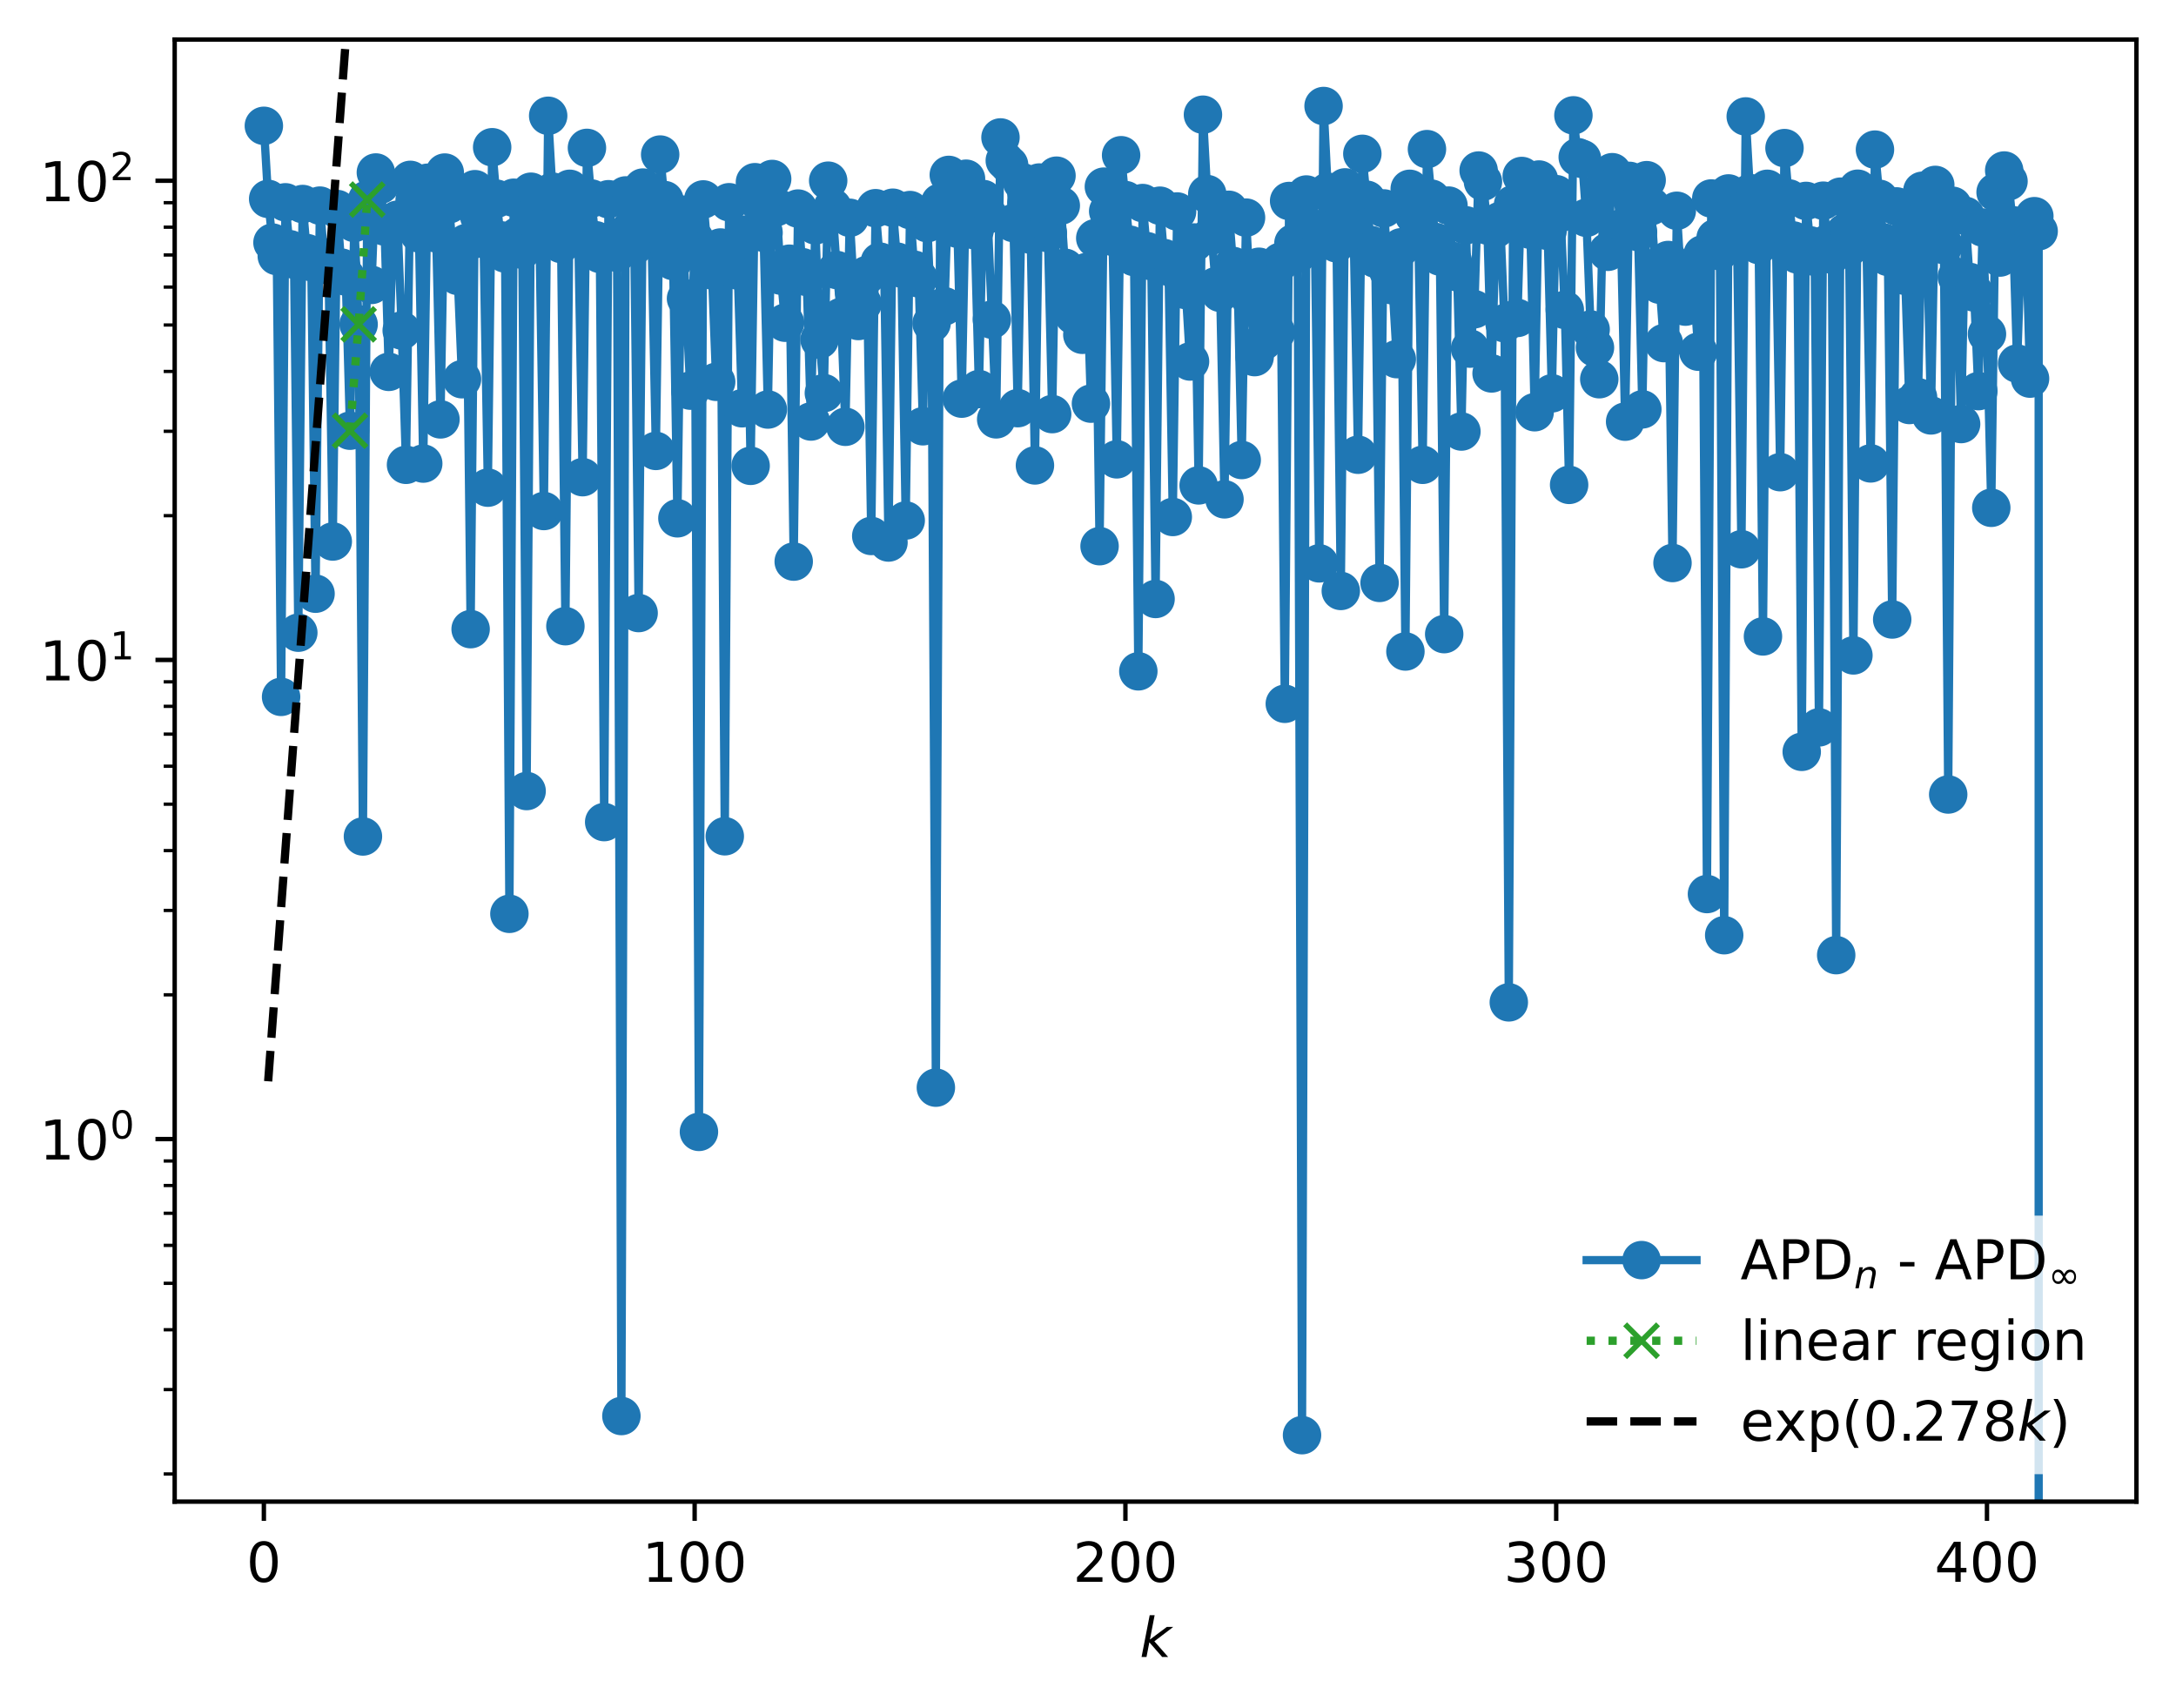 <?xml version="1.0" encoding="utf-8" standalone="no"?>
<!DOCTYPE svg PUBLIC "-//W3C//DTD SVG 1.1//EN"
  "http://www.w3.org/Graphics/SVG/1.1/DTD/svg11.dtd">
<!-- Created with matplotlib (https://matplotlib.org/) -->
<svg height="310.868pt" version="1.1" viewBox="0 0 396.12 310.868" width="396.12pt" xmlns="http://www.w3.org/2000/svg" xmlns:xlink="http://www.w3.org/1999/xlink">
 <defs>
  <style type="text/css">
*{stroke-linecap:butt;stroke-linejoin:round;}
  </style>
 </defs>
 <g id="figure_1">
  <g id="patch_1">
   <path d="M 0 310.868 
L 396.12 310.868 
L 396.12 0 
L 0 0 
z
" style="fill:#ffffff;"/>
  </g>
  <g id="axes_1">
   <g id="patch_2">
    <path d="M 31.8 273.312 
L 388.92 273.312 
L 388.92 7.2 
L 31.8 7.2 
z
" style="fill:#ffffff;"/>
   </g>
   <g id="matplotlib.axis_1">
    <g id="xtick_1">
     <g id="line2d_1">
      <defs>
       <path d="M 0 0 
L 0 3.5 
" id="maf0346ebe6" style="stroke:#000000;stroke-width:0.8;"/>
      </defs>
      <g>
       <use style="stroke:#000000;stroke-width:0.8;" x="48.033" xlink:href="#maf0346ebe6" y="273.312"/>
      </g>
     </g>
     <g id="text_1">
      <!-- 0 -->
      <defs>
       <path d="M 31.781 66.406 
Q 24.172 66.406 20.328 58.906 
Q 16.5 51.422 16.5 36.375 
Q 16.5 21.391 20.328 13.891 
Q 24.172 6.391 31.781 6.391 
Q 39.453 6.391 43.281 13.891 
Q 47.125 21.391 47.125 36.375 
Q 47.125 51.422 43.281 58.906 
Q 39.453 66.406 31.781 66.406 
z
M 31.781 74.219 
Q 44.047 74.219 50.516 64.516 
Q 56.984 54.828 56.984 36.375 
Q 56.984 17.969 50.516 8.266 
Q 44.047 -1.422 31.781 -1.422 
Q 19.531 -1.422 13.062 8.266 
Q 6.594 17.969 6.594 36.375 
Q 6.594 54.828 13.062 64.516 
Q 19.531 74.219 31.781 74.219 
z
" id="DejaVuSans-48"/>
      </defs>
      <g transform="translate(44.851 287.91)scale(0.1 -0.1)">
       <use xlink:href="#DejaVuSans-48"/>
      </g>
     </g>
    </g>
    <g id="xtick_2">
     <g id="line2d_2">
      <g>
       <use style="stroke:#000000;stroke-width:0.8;" x="126.452" xlink:href="#maf0346ebe6" y="273.312"/>
      </g>
     </g>
     <g id="text_2">
      <!-- 100 -->
      <defs>
       <path d="M 12.406 8.297 
L 28.516 8.297 
L 28.516 63.922 
L 10.984 60.406 
L 10.984 69.391 
L 28.422 72.906 
L 38.281 72.906 
L 38.281 8.297 
L 54.391 8.297 
L 54.391 0 
L 12.406 0 
z
" id="DejaVuSans-49"/>
      </defs>
      <g transform="translate(116.908 287.91)scale(0.1 -0.1)">
       <use xlink:href="#DejaVuSans-49"/>
       <use x="63.623" xlink:href="#DejaVuSans-48"/>
       <use x="127.246" xlink:href="#DejaVuSans-48"/>
      </g>
     </g>
    </g>
    <g id="xtick_3">
     <g id="line2d_3">
      <g>
       <use style="stroke:#000000;stroke-width:0.8;" x="204.871" xlink:href="#maf0346ebe6" y="273.312"/>
      </g>
     </g>
     <g id="text_3">
      <!-- 200 -->
      <defs>
       <path d="M 19.188 8.297 
L 53.609 8.297 
L 53.609 0 
L 7.328 0 
L 7.328 8.297 
Q 12.938 14.109 22.625 23.891 
Q 32.328 33.688 34.812 36.531 
Q 39.547 41.844 41.422 45.531 
Q 43.312 49.219 43.312 52.781 
Q 43.312 58.594 39.234 62.25 
Q 35.156 65.922 28.609 65.922 
Q 23.969 65.922 18.812 64.312 
Q 13.672 62.703 7.812 59.422 
L 7.812 69.391 
Q 13.766 71.781 18.938 73 
Q 24.125 74.219 28.422 74.219 
Q 39.75 74.219 46.484 68.547 
Q 53.219 62.891 53.219 53.422 
Q 53.219 48.922 51.531 44.891 
Q 49.859 40.875 45.406 35.406 
Q 44.188 33.984 37.641 27.219 
Q 31.109 20.453 19.188 8.297 
z
" id="DejaVuSans-50"/>
      </defs>
      <g transform="translate(195.327 287.91)scale(0.1 -0.1)">
       <use xlink:href="#DejaVuSans-50"/>
       <use x="63.623" xlink:href="#DejaVuSans-48"/>
       <use x="127.246" xlink:href="#DejaVuSans-48"/>
      </g>
     </g>
    </g>
    <g id="xtick_4">
     <g id="line2d_4">
      <g>
       <use style="stroke:#000000;stroke-width:0.8;" x="283.29" xlink:href="#maf0346ebe6" y="273.312"/>
      </g>
     </g>
     <g id="text_4">
      <!-- 300 -->
      <defs>
       <path d="M 40.578 39.312 
Q 47.656 37.797 51.625 33 
Q 55.609 28.219 55.609 21.188 
Q 55.609 10.406 48.188 4.484 
Q 40.766 -1.422 27.094 -1.422 
Q 22.516 -1.422 17.656 -0.516 
Q 12.797 0.391 7.625 2.203 
L 7.625 11.719 
Q 11.719 9.328 16.594 8.109 
Q 21.484 6.891 26.812 6.891 
Q 36.078 6.891 40.938 10.547 
Q 45.797 14.203 45.797 21.188 
Q 45.797 27.641 41.281 31.266 
Q 36.766 34.906 28.719 34.906 
L 20.219 34.906 
L 20.219 43.016 
L 29.109 43.016 
Q 36.375 43.016 40.234 45.922 
Q 44.094 48.828 44.094 54.297 
Q 44.094 59.906 40.109 62.906 
Q 36.141 65.922 28.719 65.922 
Q 24.656 65.922 20.016 65.031 
Q 15.375 64.156 9.812 62.312 
L 9.812 71.094 
Q 15.438 72.656 20.344 73.438 
Q 25.25 74.219 29.594 74.219 
Q 40.828 74.219 47.359 69.109 
Q 53.906 64.016 53.906 55.328 
Q 53.906 49.266 50.438 45.094 
Q 46.969 40.922 40.578 39.312 
z
" id="DejaVuSans-51"/>
      </defs>
      <g transform="translate(273.746 287.91)scale(0.1 -0.1)">
       <use xlink:href="#DejaVuSans-51"/>
       <use x="63.623" xlink:href="#DejaVuSans-48"/>
       <use x="127.246" xlink:href="#DejaVuSans-48"/>
      </g>
     </g>
    </g>
    <g id="xtick_5">
     <g id="line2d_5">
      <g>
       <use style="stroke:#000000;stroke-width:0.8;" x="361.709" xlink:href="#maf0346ebe6" y="273.312"/>
      </g>
     </g>
     <g id="text_5">
      <!-- 400 -->
      <defs>
       <path d="M 37.797 64.312 
L 12.891 25.391 
L 37.797 25.391 
z
M 35.203 72.906 
L 47.609 72.906 
L 47.609 25.391 
L 58.016 25.391 
L 58.016 17.188 
L 47.609 17.188 
L 47.609 0 
L 37.797 0 
L 37.797 17.188 
L 4.891 17.188 
L 4.891 26.703 
z
" id="DejaVuSans-52"/>
      </defs>
      <g transform="translate(352.165 287.91)scale(0.1 -0.1)">
       <use xlink:href="#DejaVuSans-52"/>
       <use x="63.623" xlink:href="#DejaVuSans-48"/>
       <use x="127.246" xlink:href="#DejaVuSans-48"/>
      </g>
     </g>
    </g>
    <g id="text_6">
     <!-- $ k $ -->
     <defs>
      <path d="M 18.312 75.984 
L 27.297 75.984 
L 18.703 31.688 
L 49.516 54.688 
L 61.188 54.688 
L 26.812 28.516 
L 51.906 0 
L 41.016 0 
L 17.672 26.703 
L 12.5 0 
L 3.516 0 
z
" id="DejaVuSans-Oblique-107"/>
     </defs>
     <g transform="translate(207.46 301.589)scale(0.1 -0.1)">
      <use transform="translate(0 0.016)" xlink:href="#DejaVuSans-Oblique-107"/>
     </g>
    </g>
   </g>
   <g id="matplotlib.axis_2">
    <g id="ytick_1">
     <g id="line2d_6">
      <defs>
       <path d="M 0 0 
L -3.5 0 
" id="maea343b4cf" style="stroke:#000000;stroke-width:0.8;"/>
      </defs>
      <g>
       <use style="stroke:#000000;stroke-width:0.8;" x="31.8" xlink:href="#maea343b4cf" y="207.323"/>
      </g>
     </g>
     <g id="text_7">
      <!-- $\mathdefault{10^{0}}$ -->
      <g transform="translate(7.2 211.122)scale(0.1 -0.1)">
       <use transform="translate(0 0.766)" xlink:href="#DejaVuSans-49"/>
       <use transform="translate(63.623 0.766)" xlink:href="#DejaVuSans-48"/>
       <use transform="translate(128.203 39.047)scale(0.7)" xlink:href="#DejaVuSans-48"/>
      </g>
     </g>
    </g>
    <g id="ytick_2">
     <g id="line2d_7">
      <g>
       <use style="stroke:#000000;stroke-width:0.8;" x="31.8" xlink:href="#maea343b4cf" y="120.111"/>
      </g>
     </g>
     <g id="text_8">
      <!-- $\mathdefault{10^{1}}$ -->
      <g transform="translate(7.2 123.911)scale(0.1 -0.1)">
       <use transform="translate(0 0.684)" xlink:href="#DejaVuSans-49"/>
       <use transform="translate(63.623 0.684)" xlink:href="#DejaVuSans-48"/>
       <use transform="translate(128.203 38.966)scale(0.7)" xlink:href="#DejaVuSans-49"/>
      </g>
     </g>
    </g>
    <g id="ytick_3">
     <g id="line2d_8">
      <g>
       <use style="stroke:#000000;stroke-width:0.8;" x="31.8" xlink:href="#maea343b4cf" y="32.9"/>
      </g>
     </g>
     <g id="text_9">
      <!-- $\mathdefault{10^{2}}$ -->
      <g transform="translate(7.2 36.699)scale(0.1 -0.1)">
       <use transform="translate(0 0.766)" xlink:href="#DejaVuSans-49"/>
       <use transform="translate(63.623 0.766)" xlink:href="#DejaVuSans-48"/>
       <use transform="translate(128.203 39.047)scale(0.7)" xlink:href="#DejaVuSans-50"/>
      </g>
     </g>
    </g>
    <g id="ytick_4">
     <g id="line2d_9">
      <defs>
       <path d="M 0 0 
L -2 0 
" id="mb1da337c2c" style="stroke:#000000;stroke-width:0.6;"/>
      </defs>
      <g>
       <use style="stroke:#000000;stroke-width:0.6;" x="31.8" xlink:href="#mb1da337c2c" y="268.281"/>
      </g>
     </g>
    </g>
    <g id="ytick_5">
     <g id="line2d_10">
      <g>
       <use style="stroke:#000000;stroke-width:0.6;" x="31.8" xlink:href="#mb1da337c2c" y="252.924"/>
      </g>
     </g>
    </g>
    <g id="ytick_6">
     <g id="line2d_11">
      <g>
       <use style="stroke:#000000;stroke-width:0.6;" x="31.8" xlink:href="#mb1da337c2c" y="242.027"/>
      </g>
     </g>
    </g>
    <g id="ytick_7">
     <g id="line2d_12">
      <g>
       <use style="stroke:#000000;stroke-width:0.6;" x="31.8" xlink:href="#mb1da337c2c" y="233.576"/>
      </g>
     </g>
    </g>
    <g id="ytick_8">
     <g id="line2d_13">
      <g>
       <use style="stroke:#000000;stroke-width:0.6;" x="31.8" xlink:href="#mb1da337c2c" y="226.67"/>
      </g>
     </g>
    </g>
    <g id="ytick_9">
     <g id="line2d_14">
      <g>
       <use style="stroke:#000000;stroke-width:0.6;" x="31.8" xlink:href="#mb1da337c2c" y="220.832"/>
      </g>
     </g>
    </g>
    <g id="ytick_10">
     <g id="line2d_15">
      <g>
       <use style="stroke:#000000;stroke-width:0.6;" x="31.8" xlink:href="#mb1da337c2c" y="215.774"/>
      </g>
     </g>
    </g>
    <g id="ytick_11">
     <g id="line2d_16">
      <g>
       <use style="stroke:#000000;stroke-width:0.6;" x="31.8" xlink:href="#mb1da337c2c" y="211.313"/>
      </g>
     </g>
    </g>
    <g id="ytick_12">
     <g id="line2d_17">
      <g>
       <use style="stroke:#000000;stroke-width:0.6;" x="31.8" xlink:href="#mb1da337c2c" y="181.069"/>
      </g>
     </g>
    </g>
    <g id="ytick_13">
     <g id="line2d_18">
      <g>
       <use style="stroke:#000000;stroke-width:0.6;" x="31.8" xlink:href="#mb1da337c2c" y="165.712"/>
      </g>
     </g>
    </g>
    <g id="ytick_14">
     <g id="line2d_19">
      <g>
       <use style="stroke:#000000;stroke-width:0.6;" x="31.8" xlink:href="#mb1da337c2c" y="154.816"/>
      </g>
     </g>
    </g>
    <g id="ytick_15">
     <g id="line2d_20">
      <g>
       <use style="stroke:#000000;stroke-width:0.6;" x="31.8" xlink:href="#mb1da337c2c" y="146.365"/>
      </g>
     </g>
    </g>
    <g id="ytick_16">
     <g id="line2d_21">
      <g>
       <use style="stroke:#000000;stroke-width:0.6;" x="31.8" xlink:href="#mb1da337c2c" y="139.459"/>
      </g>
     </g>
    </g>
    <g id="ytick_17">
     <g id="line2d_22">
      <g>
       <use style="stroke:#000000;stroke-width:0.6;" x="31.8" xlink:href="#mb1da337c2c" y="133.62"/>
      </g>
     </g>
    </g>
    <g id="ytick_18">
     <g id="line2d_23">
      <g>
       <use style="stroke:#000000;stroke-width:0.6;" x="31.8" xlink:href="#mb1da337c2c" y="128.563"/>
      </g>
     </g>
    </g>
    <g id="ytick_19">
     <g id="line2d_24">
      <g>
       <use style="stroke:#000000;stroke-width:0.6;" x="31.8" xlink:href="#mb1da337c2c" y="124.102"/>
      </g>
     </g>
    </g>
    <g id="ytick_20">
     <g id="line2d_25">
      <g>
       <use style="stroke:#000000;stroke-width:0.6;" x="31.8" xlink:href="#mb1da337c2c" y="93.858"/>
      </g>
     </g>
    </g>
    <g id="ytick_21">
     <g id="line2d_26">
      <g>
       <use style="stroke:#000000;stroke-width:0.6;" x="31.8" xlink:href="#mb1da337c2c" y="78.501"/>
      </g>
     </g>
    </g>
    <g id="ytick_22">
     <g id="line2d_27">
      <g>
       <use style="stroke:#000000;stroke-width:0.6;" x="31.8" xlink:href="#mb1da337c2c" y="67.605"/>
      </g>
     </g>
    </g>
    <g id="ytick_23">
     <g id="line2d_28">
      <g>
       <use style="stroke:#000000;stroke-width:0.6;" x="31.8" xlink:href="#mb1da337c2c" y="59.153"/>
      </g>
     </g>
    </g>
    <g id="ytick_24">
     <g id="line2d_29">
      <g>
       <use style="stroke:#000000;stroke-width:0.6;" x="31.8" xlink:href="#mb1da337c2c" y="52.248"/>
      </g>
     </g>
    </g>
    <g id="ytick_25">
     <g id="line2d_30">
      <g>
       <use style="stroke:#000000;stroke-width:0.6;" x="31.8" xlink:href="#mb1da337c2c" y="46.409"/>
      </g>
     </g>
    </g>
    <g id="ytick_26">
     <g id="line2d_31">
      <g>
       <use style="stroke:#000000;stroke-width:0.6;" x="31.8" xlink:href="#mb1da337c2c" y="41.352"/>
      </g>
     </g>
    </g>
    <g id="ytick_27">
     <g id="line2d_32">
      <g>
       <use style="stroke:#000000;stroke-width:0.6;" x="31.8" xlink:href="#mb1da337c2c" y="36.891"/>
      </g>
     </g>
    </g>
   </g>
   <g id="line2d_33">
    <path clip-path="url(#p67d1831af2)" d="M 48.033 22.901 
L 48.817 36.199 
L 49.601 44.156 
L 50.385 46.603 
L 51.169 126.837 
L 51.954 36.822 
L 52.738 45.358 
L 53.522 47.259 
L 54.306 115.156 
L 55.09 37.134 
L 55.875 46.067 
L 56.659 47.715 
L 57.443 108.059 
L 58.227 37.425 
L 59.011 46.824 
L 59.796 48.326 
L 60.58 98.561 
L 61.364 38.043 
L 62.148 48.71 
L 62.932 50.329 
L 63.717 78.393 
L 64.501 40.581 
L 65.285 59.038 
L 66.069 152.246 
L 66.853 36.328 
L 67.637 51.859 
L 68.422 31.397 
L 69.206 33.639 
L 69.99 41.225 
L 70.774 67.682 
L 71.558 40.51 
L 72.343 39.991 
L 73.127 60.155 
L 73.911 84.6 
L 74.695 32.739 
L 75.479 36.425 
L 76.264 42.483 
L 77.048 84.374 
L 77.832 33.263 
L 78.616 37.052 
L 79.4 42.476 
L 80.185 76.333 
L 80.969 31.409 
L 81.753 37.181 
L 82.537 47.486 
L 83.321 50.219 
L 84.105 69.024 
L 84.89 44.236 
L 85.674 114.511 
L 86.458 34.436 
L 87.242 39.394 
L 88.026 43.512 
L 88.811 88.759 
L 89.595 26.8 
L 90.379 36.166 
L 91.163 43.739 
L 91.947 46.137 
L 92.732 166.325 
L 93.516 35.99 
L 94.3 42.975 
L 95.084 45.458 
L 95.868 143.978 
L 96.652 34.896 
L 97.437 40.319 
L 98.221 43.892 
L 99.005 93.01 
L 99.789 21.075 
L 100.573 34.884 
L 101.358 40.717 
L 102.142 44.408 
L 102.926 113.973 
L 103.71 34.366 
L 105.279 43.413 
L 106.063 86.85 
L 106.847 26.919 
L 107.631 36.126 
L 108.415 43.721 
L 109.2 46.211 
L 109.984 149.628 
L 110.768 36.262 
L 111.552 43.75 
L 112.336 46.016 
L 113.12 257.731 
L 113.905 35.57 
L 114.689 41.871 
L 115.473 44.74 
L 116.257 111.582 
L 117.041 34.138 
L 118.61 43.129 
L 119.394 82.072 
L 120.178 28.13 
L 121.747 44.909 
L 122.531 47.517 
L 123.315 94.335 
L 124.099 39.058 
L 125.668 71.099 
L 126.452 43.507 
L 127.236 206.014 
L 128.02 36.298 
L 128.804 45.439 
L 129.588 49.209 
L 130.373 69.495 
L 131.157 45.049 
L 131.941 152.21 
L 132.725 36.808 
L 133.509 46.376 
L 134.294 49.235 
L 135.078 74.309 
L 135.862 42.684 
L 136.646 84.785 
L 137.43 33.162 
L 138.215 36.872 
L 138.999 42.367 
L 139.783 74.538 
L 140.567 32.576 
L 141.351 37.687 
L 142.135 50.167 
L 142.92 58.737 
L 143.704 47.998 
L 144.488 102.217 
L 145.272 37.961 
L 146.056 48.632 
L 146.841 50.401 
L 147.625 76.719 
L 148.409 41.023 
L 149.193 61.829 
L 149.977 71.545 
L 150.762 32.886 
L 151.546 37.752 
L 152.33 49.148 
L 153.114 57.69 
L 153.898 77.68 
L 154.683 39.641 
L 155.467 53.014 
L 156.251 58.427 
L 157.035 55.263 
L 157.819 50.061 
L 158.603 97.551 
L 159.388 37.895 
L 160.172 47.619 
L 160.956 48.78 
L 161.74 98.742 
L 162.524 37.806 
L 163.309 47.625 
L 164.093 48.883 
L 164.877 94.734 
L 165.661 38.233 
L 166.445 49.099 
L 167.23 50.662 
L 168.014 77.584 
L 168.798 40.623 
L 169.582 58.857 
L 170.366 197.963 
L 171.151 36.87 
L 171.935 55.738 
L 172.719 31.835 
L 173.503 34.44 
L 174.287 41.627 
L 175.071 72.558 
L 175.856 32.527 
L 176.64 35.679 
L 177.424 41.911 
L 178.208 70.817 
L 178.992 36.222 
L 179.777 39.047 
L 181.345 76.324 
L 182.129 25.017 
L 182.913 29.231 
L 183.698 30.017 
L 184.482 40.596 
L 185.266 74.289 
L 186.05 33.139 
L 186.834 36.966 
L 187.618 42.717 
L 188.403 84.711 
L 189.187 33.223 
L 189.971 36.979 
L 190.755 42.425 
L 191.539 75.371 
L 192.324 31.977 
L 193.108 37.424 
L 193.892 48.741 
L 195.46 57.397 
L 196.245 52.489 
L 197.029 60.935 
L 197.813 49.51 
L 198.597 73.467 
L 199.381 43.354 
L 200.166 99.409 
L 200.95 33.969 
L 202.518 43.094 
L 203.302 83.603 
L 204.086 28.254 
L 205.655 44.537 
L 206.439 46.778 
L 207.223 122.188 
L 208.007 36.957 
L 208.792 45.716 
L 209.576 47.533 
L 210.36 109.019 
L 211.144 37.44 
L 211.928 46.978 
L 212.713 48.547 
L 213.497 94.096 
L 214.281 38.49 
L 215.065 50.334 
L 215.849 52.79 
L 216.634 65.797 
L 217.418 44.134 
L 218.202 88.348 
L 218.986 20.877 
L 219.77 35.328 
L 220.554 42.894 
L 221.339 52.098 
L 222.123 53.301 
L 222.907 90.883 
L 223.691 38.184 
L 224.475 48.412 
L 225.26 49.781 
L 226.044 83.726 
L 226.828 39.607 
L 227.612 54.345 
L 228.396 64.998 
L 229.181 48.555 
L 229.965 62.118 
L 230.749 52.376 
L 231.533 55.823 
L 232.317 60.469 
L 233.102 47.646 
L 233.886 128.098 
L 234.67 36.583 
L 235.454 44.286 
L 236.238 46.207 
L 237.022 261.216 
L 237.807 35.403 
L 238.591 41.418 
L 239.375 44.437 
L 240.159 102.537 
L 240.943 19.296 
L 241.728 34.898 
L 242.512 40.67 
L 243.296 44.293 
L 244.08 107.558 
L 244.864 34.107 
L 246.433 43.139 
L 247.217 82.767 
L 248.001 27.998 
L 249.569 44.592 
L 250.354 47.076 
L 251.138 106.093 
L 251.922 37.938 
L 252.706 49.286 
L 253.49 51.935 
L 254.275 65.366 
L 255.059 45.007 
L 255.843 118.578 
L 256.627 34.367 
L 258.196 43.339 
L 258.98 84.601 
L 259.764 27.144 
L 261.332 44.041 
L 262.117 46.685 
L 262.901 115.417 
L 263.685 37.421 
L 264.469 47.5 
L 265.253 49.552 
L 266.037 78.542 
L 266.822 41.008 
L 267.606 63.453 
L 268.39 56.284 
L 269.174 31.038 
L 269.958 33.068 
L 270.743 41.044 
L 271.527 67.968 
L 272.311 41.623 
L 273.095 40.217 
L 273.879 58.834 
L 274.664 182.441 
L 275.448 37.19 
L 276.232 57.868 
L 277.016 32.031 
L 277.8 34.83 
L 278.585 41.822 
L 279.369 75.029 
L 280.153 32.675 
L 280.937 35.987 
L 281.721 42.025 
L 282.505 71.592 
L 283.29 35.342 
L 284.074 38.752 
L 284.858 56.405 
L 285.642 88.252 
L 286.426 20.995 
L 287.211 28.605 
L 287.995 28.921 
L 288.779 39.645 
L 289.563 59.971 
L 290.347 63.271 
L 291.132 69.021 
L 291.916 34.01 
L 292.7 45.83 
L 293.484 31.342 
L 294.268 33.656 
L 295.052 41.583 
L 295.837 76.746 
L 296.621 32.922 
L 297.405 36.406 
L 298.189 42.235 
L 298.973 74.508 
L 299.758 32.793 
L 300.542 37.526 
L 301.326 48.7 
L 302.11 51.822 
L 302.894 62.449 
L 303.679 47.324 
L 304.463 102.474 
L 305.247 38.363 
L 306.031 51.09 
L 306.815 55.809 
L 307.6 55.01 
L 308.384 52.982 
L 309.168 64.012 
L 309.952 46.301 
L 310.736 162.725 
L 311.52 36.124 
L 312.305 43.337 
L 313.089 45.726 
L 313.873 170.22 
L 314.657 35.208 
L 315.441 41.019 
L 316.226 44.261 
L 317.01 99.972 
L 317.794 21.194 
L 318.578 35.147 
L 319.362 41.258 
L 320.147 44.607 
L 320.931 115.835 
L 321.715 34.365 
L 323.283 43.383 
L 324.068 85.942 
L 324.852 26.957 
L 325.636 36.112 
L 326.42 43.763 
L 327.204 46.322 
L 327.988 136.841 
L 328.773 36.569 
L 329.557 44.669 
L 330.341 46.738 
L 331.125 132.391 
L 331.909 36.525 
L 332.694 44.343 
L 333.478 46.354 
L 334.262 173.849 
L 335.046 35.797 
L 335.83 42.388 
L 336.615 45.02 
L 337.399 119.291 
L 338.183 34.349 
L 339.751 43.319 
L 340.535 84.343 
L 341.32 27.234 
L 342.888 44.123 
L 343.672 46.761 
L 344.456 112.755 
L 345.241 37.568 
L 346.025 48.023 
L 346.809 50.205 
L 347.593 73.714 
L 348.377 42.154 
L 349.162 72.299 
L 349.946 34.723 
L 350.73 39.831 
L 351.514 75.61 
L 352.298 33.658 
L 353.083 38.754 
L 353.867 44.613 
L 354.651 144.606 
L 355.435 37.452 
L 356.219 50.4 
L 357.003 77.182 
L 357.788 39.294 
L 358.572 51.326 
L 359.356 53.233 
L 360.14 71.189 
L 360.924 41.406 
L 361.709 60.801 
L 362.493 92.423 
L 363.277 34.996 
L 364.061 46.878 
L 364.845 31.035 
L 365.63 33.003 
L 366.414 40.994 
L 367.198 66.165 
L 367.982 43.172 
L 368.766 41.17 
L 369.551 68.913 
L 370.335 39.348 
L 371.119 42.092 
L 371.121 311.868 
L 371.121 311.868 
" style="fill:none;stroke:#1f77b4;stroke-linecap:square;stroke-width:1.5;"/>
    <defs>
     <path d="M 0 3 
C 0.796 3 1.559 2.684 2.121 2.121 
C 2.684 1.559 3 0.796 3 0 
C 3 -0.796 2.684 -1.559 2.121 -2.121 
C 1.559 -2.684 0.796 -3 0 -3 
C -0.796 -3 -1.559 -2.684 -2.121 -2.121 
C -2.684 -1.559 -3 -0.796 -3 0 
C -3 0.796 -2.684 1.559 -2.121 2.121 
C -1.559 2.684 -0.796 3 0 3 
z
" id="m7323f654be" style="stroke:#1f77b4;"/>
    </defs>
    <g clip-path="url(#p67d1831af2)">
     <use style="fill:#1f77b4;stroke:#1f77b4;" x="48.033" xlink:href="#m7323f654be" y="22.901"/>
     <use style="fill:#1f77b4;stroke:#1f77b4;" x="48.817" xlink:href="#m7323f654be" y="36.199"/>
     <use style="fill:#1f77b4;stroke:#1f77b4;" x="49.601" xlink:href="#m7323f654be" y="44.156"/>
     <use style="fill:#1f77b4;stroke:#1f77b4;" x="50.385" xlink:href="#m7323f654be" y="46.603"/>
     <use style="fill:#1f77b4;stroke:#1f77b4;" x="51.169" xlink:href="#m7323f654be" y="126.837"/>
     <use style="fill:#1f77b4;stroke:#1f77b4;" x="51.954" xlink:href="#m7323f654be" y="36.822"/>
     <use style="fill:#1f77b4;stroke:#1f77b4;" x="52.738" xlink:href="#m7323f654be" y="45.358"/>
     <use style="fill:#1f77b4;stroke:#1f77b4;" x="53.522" xlink:href="#m7323f654be" y="47.259"/>
     <use style="fill:#1f77b4;stroke:#1f77b4;" x="54.306" xlink:href="#m7323f654be" y="115.156"/>
     <use style="fill:#1f77b4;stroke:#1f77b4;" x="55.09" xlink:href="#m7323f654be" y="37.134"/>
     <use style="fill:#1f77b4;stroke:#1f77b4;" x="55.875" xlink:href="#m7323f654be" y="46.067"/>
     <use style="fill:#1f77b4;stroke:#1f77b4;" x="56.659" xlink:href="#m7323f654be" y="47.715"/>
     <use style="fill:#1f77b4;stroke:#1f77b4;" x="57.443" xlink:href="#m7323f654be" y="108.059"/>
     <use style="fill:#1f77b4;stroke:#1f77b4;" x="58.227" xlink:href="#m7323f654be" y="37.425"/>
     <use style="fill:#1f77b4;stroke:#1f77b4;" x="59.011" xlink:href="#m7323f654be" y="46.824"/>
     <use style="fill:#1f77b4;stroke:#1f77b4;" x="59.796" xlink:href="#m7323f654be" y="48.326"/>
     <use style="fill:#1f77b4;stroke:#1f77b4;" x="60.58" xlink:href="#m7323f654be" y="98.561"/>
     <use style="fill:#1f77b4;stroke:#1f77b4;" x="61.364" xlink:href="#m7323f654be" y="38.043"/>
     <use style="fill:#1f77b4;stroke:#1f77b4;" x="62.148" xlink:href="#m7323f654be" y="48.71"/>
     <use style="fill:#1f77b4;stroke:#1f77b4;" x="62.932" xlink:href="#m7323f654be" y="50.329"/>
     <use style="fill:#1f77b4;stroke:#1f77b4;" x="63.717" xlink:href="#m7323f654be" y="78.393"/>
     <use style="fill:#1f77b4;stroke:#1f77b4;" x="64.501" xlink:href="#m7323f654be" y="40.581"/>
     <use style="fill:#1f77b4;stroke:#1f77b4;" x="65.285" xlink:href="#m7323f654be" y="59.038"/>
     <use style="fill:#1f77b4;stroke:#1f77b4;" x="66.069" xlink:href="#m7323f654be" y="152.246"/>
     <use style="fill:#1f77b4;stroke:#1f77b4;" x="66.853" xlink:href="#m7323f654be" y="36.328"/>
     <use style="fill:#1f77b4;stroke:#1f77b4;" x="67.637" xlink:href="#m7323f654be" y="51.859"/>
     <use style="fill:#1f77b4;stroke:#1f77b4;" x="68.422" xlink:href="#m7323f654be" y="31.397"/>
     <use style="fill:#1f77b4;stroke:#1f77b4;" x="69.206" xlink:href="#m7323f654be" y="33.639"/>
     <use style="fill:#1f77b4;stroke:#1f77b4;" x="69.99" xlink:href="#m7323f654be" y="41.225"/>
     <use style="fill:#1f77b4;stroke:#1f77b4;" x="70.774" xlink:href="#m7323f654be" y="67.682"/>
     <use style="fill:#1f77b4;stroke:#1f77b4;" x="71.558" xlink:href="#m7323f654be" y="40.51"/>
     <use style="fill:#1f77b4;stroke:#1f77b4;" x="72.343" xlink:href="#m7323f654be" y="39.991"/>
     <use style="fill:#1f77b4;stroke:#1f77b4;" x="73.127" xlink:href="#m7323f654be" y="60.155"/>
     <use style="fill:#1f77b4;stroke:#1f77b4;" x="73.911" xlink:href="#m7323f654be" y="84.6"/>
     <use style="fill:#1f77b4;stroke:#1f77b4;" x="74.695" xlink:href="#m7323f654be" y="32.739"/>
     <use style="fill:#1f77b4;stroke:#1f77b4;" x="75.479" xlink:href="#m7323f654be" y="36.425"/>
     <use style="fill:#1f77b4;stroke:#1f77b4;" x="76.264" xlink:href="#m7323f654be" y="42.483"/>
     <use style="fill:#1f77b4;stroke:#1f77b4;" x="77.048" xlink:href="#m7323f654be" y="84.374"/>
     <use style="fill:#1f77b4;stroke:#1f77b4;" x="77.832" xlink:href="#m7323f654be" y="33.263"/>
     <use style="fill:#1f77b4;stroke:#1f77b4;" x="78.616" xlink:href="#m7323f654be" y="37.052"/>
     <use style="fill:#1f77b4;stroke:#1f77b4;" x="79.4" xlink:href="#m7323f654be" y="42.476"/>
     <use style="fill:#1f77b4;stroke:#1f77b4;" x="80.185" xlink:href="#m7323f654be" y="76.333"/>
     <use style="fill:#1f77b4;stroke:#1f77b4;" x="80.969" xlink:href="#m7323f654be" y="31.409"/>
     <use style="fill:#1f77b4;stroke:#1f77b4;" x="81.753" xlink:href="#m7323f654be" y="37.181"/>
     <use style="fill:#1f77b4;stroke:#1f77b4;" x="82.537" xlink:href="#m7323f654be" y="47.486"/>
     <use style="fill:#1f77b4;stroke:#1f77b4;" x="83.321" xlink:href="#m7323f654be" y="50.219"/>
     <use style="fill:#1f77b4;stroke:#1f77b4;" x="84.105" xlink:href="#m7323f654be" y="69.024"/>
     <use style="fill:#1f77b4;stroke:#1f77b4;" x="84.89" xlink:href="#m7323f654be" y="44.236"/>
     <use style="fill:#1f77b4;stroke:#1f77b4;" x="85.674" xlink:href="#m7323f654be" y="114.511"/>
     <use style="fill:#1f77b4;stroke:#1f77b4;" x="86.458" xlink:href="#m7323f654be" y="34.436"/>
     <use style="fill:#1f77b4;stroke:#1f77b4;" x="87.242" xlink:href="#m7323f654be" y="39.394"/>
     <use style="fill:#1f77b4;stroke:#1f77b4;" x="88.026" xlink:href="#m7323f654be" y="43.512"/>
     <use style="fill:#1f77b4;stroke:#1f77b4;" x="88.811" xlink:href="#m7323f654be" y="88.759"/>
     <use style="fill:#1f77b4;stroke:#1f77b4;" x="89.595" xlink:href="#m7323f654be" y="26.8"/>
     <use style="fill:#1f77b4;stroke:#1f77b4;" x="90.379" xlink:href="#m7323f654be" y="36.166"/>
     <use style="fill:#1f77b4;stroke:#1f77b4;" x="91.163" xlink:href="#m7323f654be" y="43.739"/>
     <use style="fill:#1f77b4;stroke:#1f77b4;" x="91.947" xlink:href="#m7323f654be" y="46.137"/>
     <use style="fill:#1f77b4;stroke:#1f77b4;" x="92.732" xlink:href="#m7323f654be" y="166.325"/>
     <use style="fill:#1f77b4;stroke:#1f77b4;" x="93.516" xlink:href="#m7323f654be" y="35.99"/>
     <use style="fill:#1f77b4;stroke:#1f77b4;" x="94.3" xlink:href="#m7323f654be" y="42.975"/>
     <use style="fill:#1f77b4;stroke:#1f77b4;" x="95.084" xlink:href="#m7323f654be" y="45.458"/>
     <use style="fill:#1f77b4;stroke:#1f77b4;" x="95.868" xlink:href="#m7323f654be" y="143.978"/>
     <use style="fill:#1f77b4;stroke:#1f77b4;" x="96.652" xlink:href="#m7323f654be" y="34.896"/>
     <use style="fill:#1f77b4;stroke:#1f77b4;" x="97.437" xlink:href="#m7323f654be" y="40.319"/>
     <use style="fill:#1f77b4;stroke:#1f77b4;" x="98.221" xlink:href="#m7323f654be" y="43.892"/>
     <use style="fill:#1f77b4;stroke:#1f77b4;" x="99.005" xlink:href="#m7323f654be" y="93.01"/>
     <use style="fill:#1f77b4;stroke:#1f77b4;" x="99.789" xlink:href="#m7323f654be" y="21.075"/>
     <use style="fill:#1f77b4;stroke:#1f77b4;" x="100.573" xlink:href="#m7323f654be" y="34.884"/>
     <use style="fill:#1f77b4;stroke:#1f77b4;" x="101.358" xlink:href="#m7323f654be" y="40.717"/>
     <use style="fill:#1f77b4;stroke:#1f77b4;" x="102.142" xlink:href="#m7323f654be" y="44.408"/>
     <use style="fill:#1f77b4;stroke:#1f77b4;" x="102.926" xlink:href="#m7323f654be" y="113.973"/>
     <use style="fill:#1f77b4;stroke:#1f77b4;" x="103.71" xlink:href="#m7323f654be" y="34.366"/>
     <use style="fill:#1f77b4;stroke:#1f77b4;" x="104.494" xlink:href="#m7323f654be" y="39.232"/>
     <use style="fill:#1f77b4;stroke:#1f77b4;" x="105.279" xlink:href="#m7323f654be" y="43.413"/>
     <use style="fill:#1f77b4;stroke:#1f77b4;" x="106.063" xlink:href="#m7323f654be" y="86.85"/>
     <use style="fill:#1f77b4;stroke:#1f77b4;" x="106.847" xlink:href="#m7323f654be" y="26.919"/>
     <use style="fill:#1f77b4;stroke:#1f77b4;" x="107.631" xlink:href="#m7323f654be" y="36.126"/>
     <use style="fill:#1f77b4;stroke:#1f77b4;" x="108.415" xlink:href="#m7323f654be" y="43.721"/>
     <use style="fill:#1f77b4;stroke:#1f77b4;" x="109.2" xlink:href="#m7323f654be" y="46.211"/>
     <use style="fill:#1f77b4;stroke:#1f77b4;" x="109.984" xlink:href="#m7323f654be" y="149.628"/>
     <use style="fill:#1f77b4;stroke:#1f77b4;" x="110.768" xlink:href="#m7323f654be" y="36.262"/>
     <use style="fill:#1f77b4;stroke:#1f77b4;" x="111.552" xlink:href="#m7323f654be" y="43.75"/>
     <use style="fill:#1f77b4;stroke:#1f77b4;" x="112.336" xlink:href="#m7323f654be" y="46.016"/>
     <use style="fill:#1f77b4;stroke:#1f77b4;" x="113.12" xlink:href="#m7323f654be" y="257.731"/>
     <use style="fill:#1f77b4;stroke:#1f77b4;" x="113.905" xlink:href="#m7323f654be" y="35.57"/>
     <use style="fill:#1f77b4;stroke:#1f77b4;" x="114.689" xlink:href="#m7323f654be" y="41.871"/>
     <use style="fill:#1f77b4;stroke:#1f77b4;" x="115.473" xlink:href="#m7323f654be" y="44.74"/>
     <use style="fill:#1f77b4;stroke:#1f77b4;" x="116.257" xlink:href="#m7323f654be" y="111.582"/>
     <use style="fill:#1f77b4;stroke:#1f77b4;" x="117.041" xlink:href="#m7323f654be" y="34.138"/>
     <use style="fill:#1f77b4;stroke:#1f77b4;" x="117.826" xlink:href="#m7323f654be" y="38.727"/>
     <use style="fill:#1f77b4;stroke:#1f77b4;" x="118.61" xlink:href="#m7323f654be" y="43.129"/>
     <use style="fill:#1f77b4;stroke:#1f77b4;" x="119.394" xlink:href="#m7323f654be" y="82.072"/>
     <use style="fill:#1f77b4;stroke:#1f77b4;" x="120.178" xlink:href="#m7323f654be" y="28.13"/>
     <use style="fill:#1f77b4;stroke:#1f77b4;" x="120.962" xlink:href="#m7323f654be" y="36.411"/>
     <use style="fill:#1f77b4;stroke:#1f77b4;" x="121.747" xlink:href="#m7323f654be" y="44.909"/>
     <use style="fill:#1f77b4;stroke:#1f77b4;" x="122.531" xlink:href="#m7323f654be" y="47.517"/>
     <use style="fill:#1f77b4;stroke:#1f77b4;" x="123.315" xlink:href="#m7323f654be" y="94.335"/>
     <use style="fill:#1f77b4;stroke:#1f77b4;" x="124.099" xlink:href="#m7323f654be" y="39.058"/>
     <use style="fill:#1f77b4;stroke:#1f77b4;" x="124.883" xlink:href="#m7323f654be" y="54.334"/>
     <use style="fill:#1f77b4;stroke:#1f77b4;" x="125.668" xlink:href="#m7323f654be" y="71.099"/>
     <use style="fill:#1f77b4;stroke:#1f77b4;" x="126.452" xlink:href="#m7323f654be" y="43.507"/>
     <use style="fill:#1f77b4;stroke:#1f77b4;" x="127.236" xlink:href="#m7323f654be" y="206.014"/>
     <use style="fill:#1f77b4;stroke:#1f77b4;" x="128.02" xlink:href="#m7323f654be" y="36.298"/>
     <use style="fill:#1f77b4;stroke:#1f77b4;" x="128.804" xlink:href="#m7323f654be" y="45.439"/>
     <use style="fill:#1f77b4;stroke:#1f77b4;" x="129.588" xlink:href="#m7323f654be" y="49.209"/>
     <use style="fill:#1f77b4;stroke:#1f77b4;" x="130.373" xlink:href="#m7323f654be" y="69.495"/>
     <use style="fill:#1f77b4;stroke:#1f77b4;" x="131.157" xlink:href="#m7323f654be" y="45.049"/>
     <use style="fill:#1f77b4;stroke:#1f77b4;" x="131.941" xlink:href="#m7323f654be" y="152.21"/>
     <use style="fill:#1f77b4;stroke:#1f77b4;" x="132.725" xlink:href="#m7323f654be" y="36.808"/>
     <use style="fill:#1f77b4;stroke:#1f77b4;" x="133.509" xlink:href="#m7323f654be" y="46.376"/>
     <use style="fill:#1f77b4;stroke:#1f77b4;" x="134.294" xlink:href="#m7323f654be" y="49.235"/>
     <use style="fill:#1f77b4;stroke:#1f77b4;" x="135.078" xlink:href="#m7323f654be" y="74.309"/>
     <use style="fill:#1f77b4;stroke:#1f77b4;" x="135.862" xlink:href="#m7323f654be" y="42.684"/>
     <use style="fill:#1f77b4;stroke:#1f77b4;" x="136.646" xlink:href="#m7323f654be" y="84.785"/>
     <use style="fill:#1f77b4;stroke:#1f77b4;" x="137.43" xlink:href="#m7323f654be" y="33.162"/>
     <use style="fill:#1f77b4;stroke:#1f77b4;" x="138.215" xlink:href="#m7323f654be" y="36.872"/>
     <use style="fill:#1f77b4;stroke:#1f77b4;" x="138.999" xlink:href="#m7323f654be" y="42.367"/>
     <use style="fill:#1f77b4;stroke:#1f77b4;" x="139.783" xlink:href="#m7323f654be" y="74.538"/>
     <use style="fill:#1f77b4;stroke:#1f77b4;" x="140.567" xlink:href="#m7323f654be" y="32.576"/>
     <use style="fill:#1f77b4;stroke:#1f77b4;" x="141.351" xlink:href="#m7323f654be" y="37.687"/>
     <use style="fill:#1f77b4;stroke:#1f77b4;" x="142.135" xlink:href="#m7323f654be" y="50.167"/>
     <use style="fill:#1f77b4;stroke:#1f77b4;" x="142.92" xlink:href="#m7323f654be" y="58.737"/>
     <use style="fill:#1f77b4;stroke:#1f77b4;" x="143.704" xlink:href="#m7323f654be" y="47.998"/>
     <use style="fill:#1f77b4;stroke:#1f77b4;" x="144.488" xlink:href="#m7323f654be" y="102.217"/>
     <use style="fill:#1f77b4;stroke:#1f77b4;" x="145.272" xlink:href="#m7323f654be" y="37.961"/>
     <use style="fill:#1f77b4;stroke:#1f77b4;" x="146.056" xlink:href="#m7323f654be" y="48.632"/>
     <use style="fill:#1f77b4;stroke:#1f77b4;" x="146.841" xlink:href="#m7323f654be" y="50.401"/>
     <use style="fill:#1f77b4;stroke:#1f77b4;" x="147.625" xlink:href="#m7323f654be" y="76.719"/>
     <use style="fill:#1f77b4;stroke:#1f77b4;" x="148.409" xlink:href="#m7323f654be" y="41.023"/>
     <use style="fill:#1f77b4;stroke:#1f77b4;" x="149.193" xlink:href="#m7323f654be" y="61.829"/>
     <use style="fill:#1f77b4;stroke:#1f77b4;" x="149.977" xlink:href="#m7323f654be" y="71.545"/>
     <use style="fill:#1f77b4;stroke:#1f77b4;" x="150.762" xlink:href="#m7323f654be" y="32.886"/>
     <use style="fill:#1f77b4;stroke:#1f77b4;" x="151.546" xlink:href="#m7323f654be" y="37.752"/>
     <use style="fill:#1f77b4;stroke:#1f77b4;" x="152.33" xlink:href="#m7323f654be" y="49.148"/>
     <use style="fill:#1f77b4;stroke:#1f77b4;" x="153.114" xlink:href="#m7323f654be" y="57.69"/>
     <use style="fill:#1f77b4;stroke:#1f77b4;" x="153.898" xlink:href="#m7323f654be" y="77.68"/>
     <use style="fill:#1f77b4;stroke:#1f77b4;" x="154.683" xlink:href="#m7323f654be" y="39.641"/>
     <use style="fill:#1f77b4;stroke:#1f77b4;" x="155.467" xlink:href="#m7323f654be" y="53.014"/>
     <use style="fill:#1f77b4;stroke:#1f77b4;" x="156.251" xlink:href="#m7323f654be" y="58.427"/>
     <use style="fill:#1f77b4;stroke:#1f77b4;" x="157.035" xlink:href="#m7323f654be" y="55.263"/>
     <use style="fill:#1f77b4;stroke:#1f77b4;" x="157.819" xlink:href="#m7323f654be" y="50.061"/>
     <use style="fill:#1f77b4;stroke:#1f77b4;" x="158.603" xlink:href="#m7323f654be" y="97.551"/>
     <use style="fill:#1f77b4;stroke:#1f77b4;" x="159.388" xlink:href="#m7323f654be" y="37.895"/>
     <use style="fill:#1f77b4;stroke:#1f77b4;" x="160.172" xlink:href="#m7323f654be" y="47.619"/>
     <use style="fill:#1f77b4;stroke:#1f77b4;" x="160.956" xlink:href="#m7323f654be" y="48.78"/>
     <use style="fill:#1f77b4;stroke:#1f77b4;" x="161.74" xlink:href="#m7323f654be" y="98.742"/>
     <use style="fill:#1f77b4;stroke:#1f77b4;" x="162.524" xlink:href="#m7323f654be" y="37.806"/>
     <use style="fill:#1f77b4;stroke:#1f77b4;" x="163.309" xlink:href="#m7323f654be" y="47.625"/>
     <use style="fill:#1f77b4;stroke:#1f77b4;" x="164.093" xlink:href="#m7323f654be" y="48.883"/>
     <use style="fill:#1f77b4;stroke:#1f77b4;" x="164.877" xlink:href="#m7323f654be" y="94.734"/>
     <use style="fill:#1f77b4;stroke:#1f77b4;" x="165.661" xlink:href="#m7323f654be" y="38.233"/>
     <use style="fill:#1f77b4;stroke:#1f77b4;" x="166.445" xlink:href="#m7323f654be" y="49.099"/>
     <use style="fill:#1f77b4;stroke:#1f77b4;" x="167.23" xlink:href="#m7323f654be" y="50.662"/>
     <use style="fill:#1f77b4;stroke:#1f77b4;" x="168.014" xlink:href="#m7323f654be" y="77.584"/>
     <use style="fill:#1f77b4;stroke:#1f77b4;" x="168.798" xlink:href="#m7323f654be" y="40.623"/>
     <use style="fill:#1f77b4;stroke:#1f77b4;" x="169.582" xlink:href="#m7323f654be" y="58.857"/>
     <use style="fill:#1f77b4;stroke:#1f77b4;" x="170.366" xlink:href="#m7323f654be" y="197.963"/>
     <use style="fill:#1f77b4;stroke:#1f77b4;" x="171.151" xlink:href="#m7323f654be" y="36.87"/>
     <use style="fill:#1f77b4;stroke:#1f77b4;" x="171.935" xlink:href="#m7323f654be" y="55.738"/>
     <use style="fill:#1f77b4;stroke:#1f77b4;" x="172.719" xlink:href="#m7323f654be" y="31.835"/>
     <use style="fill:#1f77b4;stroke:#1f77b4;" x="173.503" xlink:href="#m7323f654be" y="34.44"/>
     <use style="fill:#1f77b4;stroke:#1f77b4;" x="174.287" xlink:href="#m7323f654be" y="41.627"/>
     <use style="fill:#1f77b4;stroke:#1f77b4;" x="175.071" xlink:href="#m7323f654be" y="72.558"/>
     <use style="fill:#1f77b4;stroke:#1f77b4;" x="175.856" xlink:href="#m7323f654be" y="32.527"/>
     <use style="fill:#1f77b4;stroke:#1f77b4;" x="176.64" xlink:href="#m7323f654be" y="35.679"/>
     <use style="fill:#1f77b4;stroke:#1f77b4;" x="177.424" xlink:href="#m7323f654be" y="41.911"/>
     <use style="fill:#1f77b4;stroke:#1f77b4;" x="178.208" xlink:href="#m7323f654be" y="70.817"/>
     <use style="fill:#1f77b4;stroke:#1f77b4;" x="178.992" xlink:href="#m7323f654be" y="36.222"/>
     <use style="fill:#1f77b4;stroke:#1f77b4;" x="179.777" xlink:href="#m7323f654be" y="39.047"/>
     <use style="fill:#1f77b4;stroke:#1f77b4;" x="180.561" xlink:href="#m7323f654be" y="58.182"/>
     <use style="fill:#1f77b4;stroke:#1f77b4;" x="181.345" xlink:href="#m7323f654be" y="76.324"/>
     <use style="fill:#1f77b4;stroke:#1f77b4;" x="182.129" xlink:href="#m7323f654be" y="25.017"/>
     <use style="fill:#1f77b4;stroke:#1f77b4;" x="182.913" xlink:href="#m7323f654be" y="29.231"/>
     <use style="fill:#1f77b4;stroke:#1f77b4;" x="183.698" xlink:href="#m7323f654be" y="30.017"/>
     <use style="fill:#1f77b4;stroke:#1f77b4;" x="184.482" xlink:href="#m7323f654be" y="40.596"/>
     <use style="fill:#1f77b4;stroke:#1f77b4;" x="185.266" xlink:href="#m7323f654be" y="74.289"/>
     <use style="fill:#1f77b4;stroke:#1f77b4;" x="186.05" xlink:href="#m7323f654be" y="33.139"/>
     <use style="fill:#1f77b4;stroke:#1f77b4;" x="186.834" xlink:href="#m7323f654be" y="36.966"/>
     <use style="fill:#1f77b4;stroke:#1f77b4;" x="187.618" xlink:href="#m7323f654be" y="42.717"/>
     <use style="fill:#1f77b4;stroke:#1f77b4;" x="188.403" xlink:href="#m7323f654be" y="84.711"/>
     <use style="fill:#1f77b4;stroke:#1f77b4;" x="189.187" xlink:href="#m7323f654be" y="33.223"/>
     <use style="fill:#1f77b4;stroke:#1f77b4;" x="189.971" xlink:href="#m7323f654be" y="36.979"/>
     <use style="fill:#1f77b4;stroke:#1f77b4;" x="190.755" xlink:href="#m7323f654be" y="42.425"/>
     <use style="fill:#1f77b4;stroke:#1f77b4;" x="191.539" xlink:href="#m7323f654be" y="75.371"/>
     <use style="fill:#1f77b4;stroke:#1f77b4;" x="192.324" xlink:href="#m7323f654be" y="31.977"/>
     <use style="fill:#1f77b4;stroke:#1f77b4;" x="193.108" xlink:href="#m7323f654be" y="37.424"/>
     <use style="fill:#1f77b4;stroke:#1f77b4;" x="193.892" xlink:href="#m7323f654be" y="48.741"/>
     <use style="fill:#1f77b4;stroke:#1f77b4;" x="194.676" xlink:href="#m7323f654be" y="52.946"/>
     <use style="fill:#1f77b4;stroke:#1f77b4;" x="195.46" xlink:href="#m7323f654be" y="57.397"/>
     <use style="fill:#1f77b4;stroke:#1f77b4;" x="196.245" xlink:href="#m7323f654be" y="52.489"/>
     <use style="fill:#1f77b4;stroke:#1f77b4;" x="197.029" xlink:href="#m7323f654be" y="60.935"/>
     <use style="fill:#1f77b4;stroke:#1f77b4;" x="197.813" xlink:href="#m7323f654be" y="49.51"/>
     <use style="fill:#1f77b4;stroke:#1f77b4;" x="198.597" xlink:href="#m7323f654be" y="73.467"/>
     <use style="fill:#1f77b4;stroke:#1f77b4;" x="199.381" xlink:href="#m7323f654be" y="43.354"/>
     <use style="fill:#1f77b4;stroke:#1f77b4;" x="200.166" xlink:href="#m7323f654be" y="99.409"/>
     <use style="fill:#1f77b4;stroke:#1f77b4;" x="200.95" xlink:href="#m7323f654be" y="33.969"/>
     <use style="fill:#1f77b4;stroke:#1f77b4;" x="201.734" xlink:href="#m7323f654be" y="38.444"/>
     <use style="fill:#1f77b4;stroke:#1f77b4;" x="202.518" xlink:href="#m7323f654be" y="43.094"/>
     <use style="fill:#1f77b4;stroke:#1f77b4;" x="203.302" xlink:href="#m7323f654be" y="83.603"/>
     <use style="fill:#1f77b4;stroke:#1f77b4;" x="204.086" xlink:href="#m7323f654be" y="28.254"/>
     <use style="fill:#1f77b4;stroke:#1f77b4;" x="204.871" xlink:href="#m7323f654be" y="36.418"/>
     <use style="fill:#1f77b4;stroke:#1f77b4;" x="205.655" xlink:href="#m7323f654be" y="44.537"/>
     <use style="fill:#1f77b4;stroke:#1f77b4;" x="206.439" xlink:href="#m7323f654be" y="46.778"/>
     <use style="fill:#1f77b4;stroke:#1f77b4;" x="207.223" xlink:href="#m7323f654be" y="122.188"/>
     <use style="fill:#1f77b4;stroke:#1f77b4;" x="208.007" xlink:href="#m7323f654be" y="36.957"/>
     <use style="fill:#1f77b4;stroke:#1f77b4;" x="208.792" xlink:href="#m7323f654be" y="45.716"/>
     <use style="fill:#1f77b4;stroke:#1f77b4;" x="209.576" xlink:href="#m7323f654be" y="47.533"/>
     <use style="fill:#1f77b4;stroke:#1f77b4;" x="210.36" xlink:href="#m7323f654be" y="109.019"/>
     <use style="fill:#1f77b4;stroke:#1f77b4;" x="211.144" xlink:href="#m7323f654be" y="37.44"/>
     <use style="fill:#1f77b4;stroke:#1f77b4;" x="211.928" xlink:href="#m7323f654be" y="46.978"/>
     <use style="fill:#1f77b4;stroke:#1f77b4;" x="212.713" xlink:href="#m7323f654be" y="48.547"/>
     <use style="fill:#1f77b4;stroke:#1f77b4;" x="213.497" xlink:href="#m7323f654be" y="94.096"/>
     <use style="fill:#1f77b4;stroke:#1f77b4;" x="214.281" xlink:href="#m7323f654be" y="38.49"/>
     <use style="fill:#1f77b4;stroke:#1f77b4;" x="215.065" xlink:href="#m7323f654be" y="50.334"/>
     <use style="fill:#1f77b4;stroke:#1f77b4;" x="215.849" xlink:href="#m7323f654be" y="52.79"/>
     <use style="fill:#1f77b4;stroke:#1f77b4;" x="216.634" xlink:href="#m7323f654be" y="65.797"/>
     <use style="fill:#1f77b4;stroke:#1f77b4;" x="217.418" xlink:href="#m7323f654be" y="44.134"/>
     <use style="fill:#1f77b4;stroke:#1f77b4;" x="218.202" xlink:href="#m7323f654be" y="88.348"/>
     <use style="fill:#1f77b4;stroke:#1f77b4;" x="218.986" xlink:href="#m7323f654be" y="20.877"/>
     <use style="fill:#1f77b4;stroke:#1f77b4;" x="219.77" xlink:href="#m7323f654be" y="35.328"/>
     <use style="fill:#1f77b4;stroke:#1f77b4;" x="220.554" xlink:href="#m7323f654be" y="42.894"/>
     <use style="fill:#1f77b4;stroke:#1f77b4;" x="221.339" xlink:href="#m7323f654be" y="52.098"/>
     <use style="fill:#1f77b4;stroke:#1f77b4;" x="222.123" xlink:href="#m7323f654be" y="53.301"/>
     <use style="fill:#1f77b4;stroke:#1f77b4;" x="222.907" xlink:href="#m7323f654be" y="90.883"/>
     <use style="fill:#1f77b4;stroke:#1f77b4;" x="223.691" xlink:href="#m7323f654be" y="38.184"/>
     <use style="fill:#1f77b4;stroke:#1f77b4;" x="224.475" xlink:href="#m7323f654be" y="48.412"/>
     <use style="fill:#1f77b4;stroke:#1f77b4;" x="225.26" xlink:href="#m7323f654be" y="49.781"/>
     <use style="fill:#1f77b4;stroke:#1f77b4;" x="226.044" xlink:href="#m7323f654be" y="83.726"/>
     <use style="fill:#1f77b4;stroke:#1f77b4;" x="226.828" xlink:href="#m7323f654be" y="39.607"/>
     <use style="fill:#1f77b4;stroke:#1f77b4;" x="227.612" xlink:href="#m7323f654be" y="54.345"/>
     <use style="fill:#1f77b4;stroke:#1f77b4;" x="228.396" xlink:href="#m7323f654be" y="64.998"/>
     <use style="fill:#1f77b4;stroke:#1f77b4;" x="229.181" xlink:href="#m7323f654be" y="48.555"/>
     <use style="fill:#1f77b4;stroke:#1f77b4;" x="229.965" xlink:href="#m7323f654be" y="62.118"/>
     <use style="fill:#1f77b4;stroke:#1f77b4;" x="230.749" xlink:href="#m7323f654be" y="52.376"/>
     <use style="fill:#1f77b4;stroke:#1f77b4;" x="231.533" xlink:href="#m7323f654be" y="55.823"/>
     <use style="fill:#1f77b4;stroke:#1f77b4;" x="232.317" xlink:href="#m7323f654be" y="60.469"/>
     <use style="fill:#1f77b4;stroke:#1f77b4;" x="233.102" xlink:href="#m7323f654be" y="47.646"/>
     <use style="fill:#1f77b4;stroke:#1f77b4;" x="233.886" xlink:href="#m7323f654be" y="128.098"/>
     <use style="fill:#1f77b4;stroke:#1f77b4;" x="234.67" xlink:href="#m7323f654be" y="36.583"/>
     <use style="fill:#1f77b4;stroke:#1f77b4;" x="235.454" xlink:href="#m7323f654be" y="44.286"/>
     <use style="fill:#1f77b4;stroke:#1f77b4;" x="236.238" xlink:href="#m7323f654be" y="46.207"/>
     <use style="fill:#1f77b4;stroke:#1f77b4;" x="237.022" xlink:href="#m7323f654be" y="261.216"/>
     <use style="fill:#1f77b4;stroke:#1f77b4;" x="237.807" xlink:href="#m7323f654be" y="35.403"/>
     <use style="fill:#1f77b4;stroke:#1f77b4;" x="238.591" xlink:href="#m7323f654be" y="41.418"/>
     <use style="fill:#1f77b4;stroke:#1f77b4;" x="239.375" xlink:href="#m7323f654be" y="44.437"/>
     <use style="fill:#1f77b4;stroke:#1f77b4;" x="240.159" xlink:href="#m7323f654be" y="102.537"/>
     <use style="fill:#1f77b4;stroke:#1f77b4;" x="240.943" xlink:href="#m7323f654be" y="19.296"/>
     <use style="fill:#1f77b4;stroke:#1f77b4;" x="241.728" xlink:href="#m7323f654be" y="34.898"/>
     <use style="fill:#1f77b4;stroke:#1f77b4;" x="242.512" xlink:href="#m7323f654be" y="40.67"/>
     <use style="fill:#1f77b4;stroke:#1f77b4;" x="243.296" xlink:href="#m7323f654be" y="44.293"/>
     <use style="fill:#1f77b4;stroke:#1f77b4;" x="244.08" xlink:href="#m7323f654be" y="107.558"/>
     <use style="fill:#1f77b4;stroke:#1f77b4;" x="244.864" xlink:href="#m7323f654be" y="34.107"/>
     <use style="fill:#1f77b4;stroke:#1f77b4;" x="245.649" xlink:href="#m7323f654be" y="38.688"/>
     <use style="fill:#1f77b4;stroke:#1f77b4;" x="246.433" xlink:href="#m7323f654be" y="43.139"/>
     <use style="fill:#1f77b4;stroke:#1f77b4;" x="247.217" xlink:href="#m7323f654be" y="82.767"/>
     <use style="fill:#1f77b4;stroke:#1f77b4;" x="248.001" xlink:href="#m7323f654be" y="27.998"/>
     <use style="fill:#1f77b4;stroke:#1f77b4;" x="248.785" xlink:href="#m7323f654be" y="36.354"/>
     <use style="fill:#1f77b4;stroke:#1f77b4;" x="249.569" xlink:href="#m7323f654be" y="44.592"/>
     <use style="fill:#1f77b4;stroke:#1f77b4;" x="250.354" xlink:href="#m7323f654be" y="47.076"/>
     <use style="fill:#1f77b4;stroke:#1f77b4;" x="251.138" xlink:href="#m7323f654be" y="106.093"/>
     <use style="fill:#1f77b4;stroke:#1f77b4;" x="251.922" xlink:href="#m7323f654be" y="37.938"/>
     <use style="fill:#1f77b4;stroke:#1f77b4;" x="252.706" xlink:href="#m7323f654be" y="49.286"/>
     <use style="fill:#1f77b4;stroke:#1f77b4;" x="253.49" xlink:href="#m7323f654be" y="51.935"/>
     <use style="fill:#1f77b4;stroke:#1f77b4;" x="254.275" xlink:href="#m7323f654be" y="65.366"/>
     <use style="fill:#1f77b4;stroke:#1f77b4;" x="255.059" xlink:href="#m7323f654be" y="45.007"/>
     <use style="fill:#1f77b4;stroke:#1f77b4;" x="255.843" xlink:href="#m7323f654be" y="118.578"/>
     <use style="fill:#1f77b4;stroke:#1f77b4;" x="256.627" xlink:href="#m7323f654be" y="34.367"/>
     <use style="fill:#1f77b4;stroke:#1f77b4;" x="257.411" xlink:href="#m7323f654be" y="39.187"/>
     <use style="fill:#1f77b4;stroke:#1f77b4;" x="258.196" xlink:href="#m7323f654be" y="43.339"/>
     <use style="fill:#1f77b4;stroke:#1f77b4;" x="258.98" xlink:href="#m7323f654be" y="84.601"/>
     <use style="fill:#1f77b4;stroke:#1f77b4;" x="259.764" xlink:href="#m7323f654be" y="27.144"/>
     <use style="fill:#1f77b4;stroke:#1f77b4;" x="260.548" xlink:href="#m7323f654be" y="36.158"/>
     <use style="fill:#1f77b4;stroke:#1f77b4;" x="261.332" xlink:href="#m7323f654be" y="44.041"/>
     <use style="fill:#1f77b4;stroke:#1f77b4;" x="262.117" xlink:href="#m7323f654be" y="46.685"/>
     <use style="fill:#1f77b4;stroke:#1f77b4;" x="262.901" xlink:href="#m7323f654be" y="115.417"/>
     <use style="fill:#1f77b4;stroke:#1f77b4;" x="263.685" xlink:href="#m7323f654be" y="37.421"/>
     <use style="fill:#1f77b4;stroke:#1f77b4;" x="264.469" xlink:href="#m7323f654be" y="47.5"/>
     <use style="fill:#1f77b4;stroke:#1f77b4;" x="265.253" xlink:href="#m7323f654be" y="49.552"/>
     <use style="fill:#1f77b4;stroke:#1f77b4;" x="266.037" xlink:href="#m7323f654be" y="78.542"/>
     <use style="fill:#1f77b4;stroke:#1f77b4;" x="266.822" xlink:href="#m7323f654be" y="41.008"/>
     <use style="fill:#1f77b4;stroke:#1f77b4;" x="267.606" xlink:href="#m7323f654be" y="63.453"/>
     <use style="fill:#1f77b4;stroke:#1f77b4;" x="268.39" xlink:href="#m7323f654be" y="56.284"/>
     <use style="fill:#1f77b4;stroke:#1f77b4;" x="269.174" xlink:href="#m7323f654be" y="31.038"/>
     <use style="fill:#1f77b4;stroke:#1f77b4;" x="269.958" xlink:href="#m7323f654be" y="33.068"/>
     <use style="fill:#1f77b4;stroke:#1f77b4;" x="270.743" xlink:href="#m7323f654be" y="41.044"/>
     <use style="fill:#1f77b4;stroke:#1f77b4;" x="271.527" xlink:href="#m7323f654be" y="67.968"/>
     <use style="fill:#1f77b4;stroke:#1f77b4;" x="272.311" xlink:href="#m7323f654be" y="41.623"/>
     <use style="fill:#1f77b4;stroke:#1f77b4;" x="273.095" xlink:href="#m7323f654be" y="40.217"/>
     <use style="fill:#1f77b4;stroke:#1f77b4;" x="273.879" xlink:href="#m7323f654be" y="58.834"/>
     <use style="fill:#1f77b4;stroke:#1f77b4;" x="274.664" xlink:href="#m7323f654be" y="182.441"/>
     <use style="fill:#1f77b4;stroke:#1f77b4;" x="275.448" xlink:href="#m7323f654be" y="37.19"/>
     <use style="fill:#1f77b4;stroke:#1f77b4;" x="276.232" xlink:href="#m7323f654be" y="57.868"/>
     <use style="fill:#1f77b4;stroke:#1f77b4;" x="277.016" xlink:href="#m7323f654be" y="32.031"/>
     <use style="fill:#1f77b4;stroke:#1f77b4;" x="277.8" xlink:href="#m7323f654be" y="34.83"/>
     <use style="fill:#1f77b4;stroke:#1f77b4;" x="278.585" xlink:href="#m7323f654be" y="41.822"/>
     <use style="fill:#1f77b4;stroke:#1f77b4;" x="279.369" xlink:href="#m7323f654be" y="75.029"/>
     <use style="fill:#1f77b4;stroke:#1f77b4;" x="280.153" xlink:href="#m7323f654be" y="32.675"/>
     <use style="fill:#1f77b4;stroke:#1f77b4;" x="280.937" xlink:href="#m7323f654be" y="35.987"/>
     <use style="fill:#1f77b4;stroke:#1f77b4;" x="281.721" xlink:href="#m7323f654be" y="42.025"/>
     <use style="fill:#1f77b4;stroke:#1f77b4;" x="282.505" xlink:href="#m7323f654be" y="71.592"/>
     <use style="fill:#1f77b4;stroke:#1f77b4;" x="283.29" xlink:href="#m7323f654be" y="35.342"/>
     <use style="fill:#1f77b4;stroke:#1f77b4;" x="284.074" xlink:href="#m7323f654be" y="38.752"/>
     <use style="fill:#1f77b4;stroke:#1f77b4;" x="284.858" xlink:href="#m7323f654be" y="56.405"/>
     <use style="fill:#1f77b4;stroke:#1f77b4;" x="285.642" xlink:href="#m7323f654be" y="88.252"/>
     <use style="fill:#1f77b4;stroke:#1f77b4;" x="286.426" xlink:href="#m7323f654be" y="20.995"/>
     <use style="fill:#1f77b4;stroke:#1f77b4;" x="287.211" xlink:href="#m7323f654be" y="28.605"/>
     <use style="fill:#1f77b4;stroke:#1f77b4;" x="287.995" xlink:href="#m7323f654be" y="28.921"/>
     <use style="fill:#1f77b4;stroke:#1f77b4;" x="288.779" xlink:href="#m7323f654be" y="39.645"/>
     <use style="fill:#1f77b4;stroke:#1f77b4;" x="289.563" xlink:href="#m7323f654be" y="59.971"/>
     <use style="fill:#1f77b4;stroke:#1f77b4;" x="290.347" xlink:href="#m7323f654be" y="63.271"/>
     <use style="fill:#1f77b4;stroke:#1f77b4;" x="291.132" xlink:href="#m7323f654be" y="69.021"/>
     <use style="fill:#1f77b4;stroke:#1f77b4;" x="291.916" xlink:href="#m7323f654be" y="34.01"/>
     <use style="fill:#1f77b4;stroke:#1f77b4;" x="292.7" xlink:href="#m7323f654be" y="45.83"/>
     <use style="fill:#1f77b4;stroke:#1f77b4;" x="293.484" xlink:href="#m7323f654be" y="31.342"/>
     <use style="fill:#1f77b4;stroke:#1f77b4;" x="294.268" xlink:href="#m7323f654be" y="33.656"/>
     <use style="fill:#1f77b4;stroke:#1f77b4;" x="295.052" xlink:href="#m7323f654be" y="41.583"/>
     <use style="fill:#1f77b4;stroke:#1f77b4;" x="295.837" xlink:href="#m7323f654be" y="76.746"/>
     <use style="fill:#1f77b4;stroke:#1f77b4;" x="296.621" xlink:href="#m7323f654be" y="32.922"/>
     <use style="fill:#1f77b4;stroke:#1f77b4;" x="297.405" xlink:href="#m7323f654be" y="36.406"/>
     <use style="fill:#1f77b4;stroke:#1f77b4;" x="298.189" xlink:href="#m7323f654be" y="42.235"/>
     <use style="fill:#1f77b4;stroke:#1f77b4;" x="298.973" xlink:href="#m7323f654be" y="74.508"/>
     <use style="fill:#1f77b4;stroke:#1f77b4;" x="299.758" xlink:href="#m7323f654be" y="32.793"/>
     <use style="fill:#1f77b4;stroke:#1f77b4;" x="300.542" xlink:href="#m7323f654be" y="37.526"/>
     <use style="fill:#1f77b4;stroke:#1f77b4;" x="301.326" xlink:href="#m7323f654be" y="48.7"/>
     <use style="fill:#1f77b4;stroke:#1f77b4;" x="302.11" xlink:href="#m7323f654be" y="51.822"/>
     <use style="fill:#1f77b4;stroke:#1f77b4;" x="302.894" xlink:href="#m7323f654be" y="62.449"/>
     <use style="fill:#1f77b4;stroke:#1f77b4;" x="303.679" xlink:href="#m7323f654be" y="47.324"/>
     <use style="fill:#1f77b4;stroke:#1f77b4;" x="304.463" xlink:href="#m7323f654be" y="102.474"/>
     <use style="fill:#1f77b4;stroke:#1f77b4;" x="305.247" xlink:href="#m7323f654be" y="38.363"/>
     <use style="fill:#1f77b4;stroke:#1f77b4;" x="306.031" xlink:href="#m7323f654be" y="51.09"/>
     <use style="fill:#1f77b4;stroke:#1f77b4;" x="306.815" xlink:href="#m7323f654be" y="55.809"/>
     <use style="fill:#1f77b4;stroke:#1f77b4;" x="307.6" xlink:href="#m7323f654be" y="55.01"/>
     <use style="fill:#1f77b4;stroke:#1f77b4;" x="308.384" xlink:href="#m7323f654be" y="52.982"/>
     <use style="fill:#1f77b4;stroke:#1f77b4;" x="309.168" xlink:href="#m7323f654be" y="64.012"/>
     <use style="fill:#1f77b4;stroke:#1f77b4;" x="309.952" xlink:href="#m7323f654be" y="46.301"/>
     <use style="fill:#1f77b4;stroke:#1f77b4;" x="310.736" xlink:href="#m7323f654be" y="162.725"/>
     <use style="fill:#1f77b4;stroke:#1f77b4;" x="311.52" xlink:href="#m7323f654be" y="36.124"/>
     <use style="fill:#1f77b4;stroke:#1f77b4;" x="312.305" xlink:href="#m7323f654be" y="43.337"/>
     <use style="fill:#1f77b4;stroke:#1f77b4;" x="313.089" xlink:href="#m7323f654be" y="45.726"/>
     <use style="fill:#1f77b4;stroke:#1f77b4;" x="313.873" xlink:href="#m7323f654be" y="170.22"/>
     <use style="fill:#1f77b4;stroke:#1f77b4;" x="314.657" xlink:href="#m7323f654be" y="35.208"/>
     <use style="fill:#1f77b4;stroke:#1f77b4;" x="315.441" xlink:href="#m7323f654be" y="41.019"/>
     <use style="fill:#1f77b4;stroke:#1f77b4;" x="316.226" xlink:href="#m7323f654be" y="44.261"/>
     <use style="fill:#1f77b4;stroke:#1f77b4;" x="317.01" xlink:href="#m7323f654be" y="99.972"/>
     <use style="fill:#1f77b4;stroke:#1f77b4;" x="317.794" xlink:href="#m7323f654be" y="21.194"/>
     <use style="fill:#1f77b4;stroke:#1f77b4;" x="318.578" xlink:href="#m7323f654be" y="35.147"/>
     <use style="fill:#1f77b4;stroke:#1f77b4;" x="319.362" xlink:href="#m7323f654be" y="41.258"/>
     <use style="fill:#1f77b4;stroke:#1f77b4;" x="320.147" xlink:href="#m7323f654be" y="44.607"/>
     <use style="fill:#1f77b4;stroke:#1f77b4;" x="320.931" xlink:href="#m7323f654be" y="115.835"/>
     <use style="fill:#1f77b4;stroke:#1f77b4;" x="321.715" xlink:href="#m7323f654be" y="34.365"/>
     <use style="fill:#1f77b4;stroke:#1f77b4;" x="322.499" xlink:href="#m7323f654be" y="39.215"/>
     <use style="fill:#1f77b4;stroke:#1f77b4;" x="323.283" xlink:href="#m7323f654be" y="43.383"/>
     <use style="fill:#1f77b4;stroke:#1f77b4;" x="324.068" xlink:href="#m7323f654be" y="85.942"/>
     <use style="fill:#1f77b4;stroke:#1f77b4;" x="324.852" xlink:href="#m7323f654be" y="26.957"/>
     <use style="fill:#1f77b4;stroke:#1f77b4;" x="325.636" xlink:href="#m7323f654be" y="36.112"/>
     <use style="fill:#1f77b4;stroke:#1f77b4;" x="326.42" xlink:href="#m7323f654be" y="43.763"/>
     <use style="fill:#1f77b4;stroke:#1f77b4;" x="327.204" xlink:href="#m7323f654be" y="46.322"/>
     <use style="fill:#1f77b4;stroke:#1f77b4;" x="327.988" xlink:href="#m7323f654be" y="136.841"/>
     <use style="fill:#1f77b4;stroke:#1f77b4;" x="328.773" xlink:href="#m7323f654be" y="36.569"/>
     <use style="fill:#1f77b4;stroke:#1f77b4;" x="329.557" xlink:href="#m7323f654be" y="44.669"/>
     <use style="fill:#1f77b4;stroke:#1f77b4;" x="330.341" xlink:href="#m7323f654be" y="46.738"/>
     <use style="fill:#1f77b4;stroke:#1f77b4;" x="331.125" xlink:href="#m7323f654be" y="132.391"/>
     <use style="fill:#1f77b4;stroke:#1f77b4;" x="331.909" xlink:href="#m7323f654be" y="36.525"/>
     <use style="fill:#1f77b4;stroke:#1f77b4;" x="332.694" xlink:href="#m7323f654be" y="44.343"/>
     <use style="fill:#1f77b4;stroke:#1f77b4;" x="333.478" xlink:href="#m7323f654be" y="46.354"/>
     <use style="fill:#1f77b4;stroke:#1f77b4;" x="334.262" xlink:href="#m7323f654be" y="173.849"/>
     <use style="fill:#1f77b4;stroke:#1f77b4;" x="335.046" xlink:href="#m7323f654be" y="35.797"/>
     <use style="fill:#1f77b4;stroke:#1f77b4;" x="335.83" xlink:href="#m7323f654be" y="42.388"/>
     <use style="fill:#1f77b4;stroke:#1f77b4;" x="336.615" xlink:href="#m7323f654be" y="45.02"/>
     <use style="fill:#1f77b4;stroke:#1f77b4;" x="337.399" xlink:href="#m7323f654be" y="119.291"/>
     <use style="fill:#1f77b4;stroke:#1f77b4;" x="338.183" xlink:href="#m7323f654be" y="34.349"/>
     <use style="fill:#1f77b4;stroke:#1f77b4;" x="338.967" xlink:href="#m7323f654be" y="39.154"/>
     <use style="fill:#1f77b4;stroke:#1f77b4;" x="339.751" xlink:href="#m7323f654be" y="43.319"/>
     <use style="fill:#1f77b4;stroke:#1f77b4;" x="340.535" xlink:href="#m7323f654be" y="84.343"/>
     <use style="fill:#1f77b4;stroke:#1f77b4;" x="341.32" xlink:href="#m7323f654be" y="27.234"/>
     <use style="fill:#1f77b4;stroke:#1f77b4;" x="342.104" xlink:href="#m7323f654be" y="36.182"/>
     <use style="fill:#1f77b4;stroke:#1f77b4;" x="342.888" xlink:href="#m7323f654be" y="44.123"/>
     <use style="fill:#1f77b4;stroke:#1f77b4;" x="343.672" xlink:href="#m7323f654be" y="46.761"/>
     <use style="fill:#1f77b4;stroke:#1f77b4;" x="344.456" xlink:href="#m7323f654be" y="112.755"/>
     <use style="fill:#1f77b4;stroke:#1f77b4;" x="345.241" xlink:href="#m7323f654be" y="37.568"/>
     <use style="fill:#1f77b4;stroke:#1f77b4;" x="346.025" xlink:href="#m7323f654be" y="48.023"/>
     <use style="fill:#1f77b4;stroke:#1f77b4;" x="346.809" xlink:href="#m7323f654be" y="50.205"/>
     <use style="fill:#1f77b4;stroke:#1f77b4;" x="347.593" xlink:href="#m7323f654be" y="73.714"/>
     <use style="fill:#1f77b4;stroke:#1f77b4;" x="348.377" xlink:href="#m7323f654be" y="42.154"/>
     <use style="fill:#1f77b4;stroke:#1f77b4;" x="349.162" xlink:href="#m7323f654be" y="72.299"/>
     <use style="fill:#1f77b4;stroke:#1f77b4;" x="349.946" xlink:href="#m7323f654be" y="34.723"/>
     <use style="fill:#1f77b4;stroke:#1f77b4;" x="350.73" xlink:href="#m7323f654be" y="39.831"/>
     <use style="fill:#1f77b4;stroke:#1f77b4;" x="351.514" xlink:href="#m7323f654be" y="75.61"/>
     <use style="fill:#1f77b4;stroke:#1f77b4;" x="352.298" xlink:href="#m7323f654be" y="33.658"/>
     <use style="fill:#1f77b4;stroke:#1f77b4;" x="353.083" xlink:href="#m7323f654be" y="38.754"/>
     <use style="fill:#1f77b4;stroke:#1f77b4;" x="353.867" xlink:href="#m7323f654be" y="44.613"/>
     <use style="fill:#1f77b4;stroke:#1f77b4;" x="354.651" xlink:href="#m7323f654be" y="144.606"/>
     <use style="fill:#1f77b4;stroke:#1f77b4;" x="355.435" xlink:href="#m7323f654be" y="37.452"/>
     <use style="fill:#1f77b4;stroke:#1f77b4;" x="356.219" xlink:href="#m7323f654be" y="50.4"/>
     <use style="fill:#1f77b4;stroke:#1f77b4;" x="357.003" xlink:href="#m7323f654be" y="77.182"/>
     <use style="fill:#1f77b4;stroke:#1f77b4;" x="357.788" xlink:href="#m7323f654be" y="39.294"/>
     <use style="fill:#1f77b4;stroke:#1f77b4;" x="358.572" xlink:href="#m7323f654be" y="51.326"/>
     <use style="fill:#1f77b4;stroke:#1f77b4;" x="359.356" xlink:href="#m7323f654be" y="53.233"/>
     <use style="fill:#1f77b4;stroke:#1f77b4;" x="360.14" xlink:href="#m7323f654be" y="71.189"/>
     <use style="fill:#1f77b4;stroke:#1f77b4;" x="360.924" xlink:href="#m7323f654be" y="41.406"/>
     <use style="fill:#1f77b4;stroke:#1f77b4;" x="361.709" xlink:href="#m7323f654be" y="60.801"/>
     <use style="fill:#1f77b4;stroke:#1f77b4;" x="362.493" xlink:href="#m7323f654be" y="92.423"/>
     <use style="fill:#1f77b4;stroke:#1f77b4;" x="363.277" xlink:href="#m7323f654be" y="34.996"/>
     <use style="fill:#1f77b4;stroke:#1f77b4;" x="364.061" xlink:href="#m7323f654be" y="46.878"/>
     <use style="fill:#1f77b4;stroke:#1f77b4;" x="364.845" xlink:href="#m7323f654be" y="31.035"/>
     <use style="fill:#1f77b4;stroke:#1f77b4;" x="365.63" xlink:href="#m7323f654be" y="33.003"/>
     <use style="fill:#1f77b4;stroke:#1f77b4;" x="366.414" xlink:href="#m7323f654be" y="40.994"/>
     <use style="fill:#1f77b4;stroke:#1f77b4;" x="367.198" xlink:href="#m7323f654be" y="66.165"/>
     <use style="fill:#1f77b4;stroke:#1f77b4;" x="367.982" xlink:href="#m7323f654be" y="43.172"/>
     <use style="fill:#1f77b4;stroke:#1f77b4;" x="368.766" xlink:href="#m7323f654be" y="41.17"/>
     <use style="fill:#1f77b4;stroke:#1f77b4;" x="369.551" xlink:href="#m7323f654be" y="68.913"/>
     <use style="fill:#1f77b4;stroke:#1f77b4;" x="370.335" xlink:href="#m7323f654be" y="39.348"/>
     <use style="fill:#1f77b4;stroke:#1f77b4;" x="371.119" xlink:href="#m7323f654be" y="42.092"/>
     <use style="fill:#1f77b4;stroke:#1f77b4;" x="371.319" xlink:href="#m7323f654be" y="22383.514"/>
    </g>
   </g>
   <g id="line2d_34">
    <path clip-path="url(#p67d1831af2)" d="M 63.717 78.393 
L 65.285 59.038 
L 66.853 36.328 
" style="fill:none;stroke:#2ca02c;stroke-dasharray:1.5,2.475;stroke-dashoffset:0;stroke-width:1.5;"/>
    <defs>
     <path d="M -3 3 
L 3 -3 
M -3 -3 
L 3 3 
" id="mfdb9675be2" style="stroke:#2ca02c;"/>
    </defs>
    <g clip-path="url(#p67d1831af2)">
     <use style="fill:#2ca02c;stroke:#2ca02c;" x="63.717" xlink:href="#mfdb9675be2" y="78.393"/>
     <use style="fill:#2ca02c;stroke:#2ca02c;" x="65.285" xlink:href="#mfdb9675be2" y="59.038"/>
     <use style="fill:#2ca02c;stroke:#2ca02c;" x="66.853" xlink:href="#mfdb9675be2" y="36.328"/>
    </g>
   </g>
   <g id="line2d_35">
    <path clip-path="url(#p67d1831af2)" d="M 48.817 196.806 
L 63.567 -1 
L 63.567 -1 
" style="fill:none;stroke:#000000;stroke-dasharray:5.55,2.4;stroke-dashoffset:0;stroke-width:1.5;"/>
   </g>
   <g id="patch_3">
    <path d="M 31.8 273.312 
L 31.8 7.2 
" style="fill:none;stroke:#000000;stroke-linecap:square;stroke-linejoin:miter;stroke-width:0.8;"/>
   </g>
   <g id="patch_4">
    <path d="M 388.92 273.312 
L 388.92 7.2 
" style="fill:none;stroke:#000000;stroke-linecap:square;stroke-linejoin:miter;stroke-width:0.8;"/>
   </g>
   <g id="patch_5">
    <path d="M 31.8 273.312 
L 388.92 273.312 
" style="fill:none;stroke:#000000;stroke-linecap:square;stroke-linejoin:miter;stroke-width:0.8;"/>
   </g>
   <g id="patch_6">
    <path d="M 31.8 7.2 
L 388.92 7.2 
" style="fill:none;stroke:#000000;stroke-linecap:square;stroke-linejoin:miter;stroke-width:0.8;"/>
   </g>
   <g id="legend_1">
    <g id="patch_7">
     <path d="M 286.834 268.312 
L 381.92 268.312 
Q 383.92 268.312 383.92 266.312 
L 383.92 223.256 
Q 383.92 221.256 381.92 221.256 
L 286.834 221.256 
Q 284.834 221.256 284.834 223.256 
L 284.834 266.312 
Q 284.834 268.312 286.834 268.312 
z
" style="fill:#ffffff;opacity:0.8;"/>
    </g>
    <g id="line2d_36">
     <path d="M 288.834 229.354 
L 308.834 229.354 
" style="fill:none;stroke:#1f77b4;stroke-linecap:square;stroke-width:1.5;"/>
    </g>
    <g id="line2d_37">
     <g>
      <use style="fill:#1f77b4;stroke:#1f77b4;" x="298.834" xlink:href="#m7323f654be" y="229.354"/>
     </g>
    </g>
    <g id="text_10">
     <!-- APD$_n$ - APD$_\infty$ -->
     <defs>
      <path d="M 34.188 63.188 
L 20.797 26.906 
L 47.609 26.906 
z
M 28.609 72.906 
L 39.797 72.906 
L 67.578 0 
L 57.328 0 
L 50.688 18.703 
L 17.828 18.703 
L 11.188 0 
L 0.781 0 
z
" id="DejaVuSans-65"/>
      <path d="M 19.672 64.797 
L 19.672 37.406 
L 32.078 37.406 
Q 38.969 37.406 42.719 40.969 
Q 46.484 44.531 46.484 51.125 
Q 46.484 57.672 42.719 61.234 
Q 38.969 64.797 32.078 64.797 
z
M 9.812 72.906 
L 32.078 72.906 
Q 44.344 72.906 50.609 67.359 
Q 56.891 61.812 56.891 51.125 
Q 56.891 40.328 50.609 34.812 
Q 44.344 29.297 32.078 29.297 
L 19.672 29.297 
L 19.672 0 
L 9.812 0 
z
" id="DejaVuSans-80"/>
      <path d="M 19.672 64.797 
L 19.672 8.109 
L 31.594 8.109 
Q 46.688 8.109 53.688 14.938 
Q 60.688 21.781 60.688 36.531 
Q 60.688 51.172 53.688 57.984 
Q 46.688 64.797 31.594 64.797 
z
M 9.812 72.906 
L 30.078 72.906 
Q 51.266 72.906 61.172 64.094 
Q 71.094 55.281 71.094 36.531 
Q 71.094 17.672 61.125 8.828 
Q 51.172 0 30.078 0 
L 9.812 0 
z
" id="DejaVuSans-68"/>
      <path d="M 55.719 33.016 
L 49.312 0 
L 40.281 0 
L 46.688 32.672 
Q 47.125 34.969 47.359 36.719 
Q 47.609 38.484 47.609 39.5 
Q 47.609 43.609 45.016 45.891 
Q 42.438 48.188 37.797 48.188 
Q 30.562 48.188 25.344 43.375 
Q 20.125 38.578 18.5 30.328 
L 12.5 0 
L 3.516 0 
L 14.109 54.688 
L 23.094 54.688 
L 21.297 46.094 
Q 25.047 50.828 30.312 53.406 
Q 35.594 56 41.406 56 
Q 48.641 56 52.609 52.094 
Q 56.594 48.188 56.594 41.109 
Q 56.594 39.359 56.375 37.359 
Q 56.156 35.359 55.719 33.016 
z
" id="DejaVuSans-Oblique-110"/>
      <path id="DejaVuSans-32"/>
      <path d="M 4.891 31.391 
L 31.203 31.391 
L 31.203 23.391 
L 4.891 23.391 
z
" id="DejaVuSans-45"/>
      <path d="M 45.562 17.047 
Q 44.047 18.797 41.656 22.906 
Q 38.375 17.047 35.5 14.453 
Q 31.891 11.328 26.266 11.328 
Q 19.672 11.328 15.328 16.266 
Q 10.75 21.438 10.75 29.984 
Q 10.75 38.188 15.328 43.75 
Q 19.438 48.688 26.375 48.688 
Q 29.938 48.688 32.562 47.219 
Q 35.641 45.609 37.75 42.828 
Q 39.703 40.328 41.656 36.969 
Q 44.922 42.828 47.797 45.406 
Q 51.422 48.531 57.031 48.531 
Q 63.625 48.531 67.969 43.609 
Q 72.562 38.422 72.562 29.891 
Q 72.562 21.688 67.969 16.109 
Q 63.875 11.188 56.938 11.188 
Q 53.375 11.188 50.734 12.641 
Q 48.094 13.969 45.562 17.047 
z
M 25.734 17.719 
Q 33.797 17.719 38.625 29.438 
Q 32.422 42.234 25.734 42.234 
Q 20.844 42.234 18.359 38.719 
Q 15.672 34.969 15.672 29.984 
Q 15.672 24.516 18.359 21.141 
Q 21.094 17.719 25.734 17.719 
z
M 57.562 42.141 
Q 50.297 42.141 44.672 30.422 
Q 50.828 17.625 57.562 17.625 
Q 62.453 17.625 64.938 21.141 
Q 67.625 24.906 67.625 29.891 
Q 67.625 35.359 64.938 38.719 
Q 62.203 42.141 57.562 42.141 
z
" id="DejaVuSans-8734"/>
     </defs>
     <g transform="translate(316.834 232.854)scale(0.1 -0.1)">
      <use transform="translate(0 0.094)" xlink:href="#DejaVuSans-65"/>
      <use transform="translate(68.408 0.094)" xlink:href="#DejaVuSans-80"/>
      <use transform="translate(128.711 0.094)" xlink:href="#DejaVuSans-68"/>
      <use transform="translate(206.67 -16.312)scale(0.7)" xlink:href="#DejaVuSans-Oblique-110"/>
      <use transform="translate(253.77 0.094)" xlink:href="#DejaVuSans-32"/>
      <use transform="translate(285.557 0.094)" xlink:href="#DejaVuSans-45"/>
      <use transform="translate(321.641 0.094)" xlink:href="#DejaVuSans-32"/>
      <use transform="translate(353.428 0.094)" xlink:href="#DejaVuSans-65"/>
      <use transform="translate(421.836 0.094)" xlink:href="#DejaVuSans-80"/>
      <use transform="translate(482.139 0.094)" xlink:href="#DejaVuSans-68"/>
      <use transform="translate(560.098 -16.312)scale(0.7)" xlink:href="#DejaVuSans-8734"/>
     </g>
    </g>
    <g id="line2d_38">
     <path d="M 288.834 244.032 
L 308.834 244.032 
" style="fill:none;stroke:#2ca02c;stroke-dasharray:1.5,2.475;stroke-dashoffset:0;stroke-width:1.5;"/>
    </g>
    <g id="line2d_39">
     <g>
      <use style="fill:#2ca02c;stroke:#2ca02c;" x="298.834" xlink:href="#mfdb9675be2" y="244.032"/>
     </g>
    </g>
    <g id="text_11">
     <!-- linear region -->
     <defs>
      <path d="M 9.422 75.984 
L 18.406 75.984 
L 18.406 0 
L 9.422 0 
z
" id="DejaVuSans-108"/>
      <path d="M 9.422 54.688 
L 18.406 54.688 
L 18.406 0 
L 9.422 0 
z
M 9.422 75.984 
L 18.406 75.984 
L 18.406 64.594 
L 9.422 64.594 
z
" id="DejaVuSans-105"/>
      <path d="M 54.891 33.016 
L 54.891 0 
L 45.906 0 
L 45.906 32.719 
Q 45.906 40.484 42.875 44.328 
Q 39.844 48.188 33.797 48.188 
Q 26.516 48.188 22.312 43.547 
Q 18.109 38.922 18.109 30.906 
L 18.109 0 
L 9.078 0 
L 9.078 54.688 
L 18.109 54.688 
L 18.109 46.188 
Q 21.344 51.125 25.703 53.562 
Q 30.078 56 35.797 56 
Q 45.219 56 50.047 50.172 
Q 54.891 44.344 54.891 33.016 
z
" id="DejaVuSans-110"/>
      <path d="M 56.203 29.594 
L 56.203 25.203 
L 14.891 25.203 
Q 15.484 15.922 20.484 11.062 
Q 25.484 6.203 34.422 6.203 
Q 39.594 6.203 44.453 7.469 
Q 49.312 8.734 54.109 11.281 
L 54.109 2.781 
Q 49.266 0.734 44.188 -0.344 
Q 39.109 -1.422 33.891 -1.422 
Q 20.797 -1.422 13.156 6.188 
Q 5.516 13.812 5.516 26.812 
Q 5.516 40.234 12.766 48.109 
Q 20.016 56 32.328 56 
Q 43.359 56 49.781 48.891 
Q 56.203 41.797 56.203 29.594 
z
M 47.219 32.234 
Q 47.125 39.594 43.094 43.984 
Q 39.062 48.391 32.422 48.391 
Q 24.906 48.391 20.391 44.141 
Q 15.875 39.891 15.188 32.172 
z
" id="DejaVuSans-101"/>
      <path d="M 34.281 27.484 
Q 23.391 27.484 19.188 25 
Q 14.984 22.516 14.984 16.5 
Q 14.984 11.719 18.141 8.906 
Q 21.297 6.109 26.703 6.109 
Q 34.188 6.109 38.703 11.406 
Q 43.219 16.703 43.219 25.484 
L 43.219 27.484 
z
M 52.203 31.203 
L 52.203 0 
L 43.219 0 
L 43.219 8.297 
Q 40.141 3.328 35.547 0.953 
Q 30.953 -1.422 24.312 -1.422 
Q 15.922 -1.422 10.953 3.297 
Q 6 8.016 6 15.922 
Q 6 25.141 12.172 29.828 
Q 18.359 34.516 30.609 34.516 
L 43.219 34.516 
L 43.219 35.406 
Q 43.219 41.609 39.141 45 
Q 35.062 48.391 27.688 48.391 
Q 23 48.391 18.547 47.266 
Q 14.109 46.141 10.016 43.891 
L 10.016 52.203 
Q 14.938 54.109 19.578 55.047 
Q 24.219 56 28.609 56 
Q 40.484 56 46.344 49.844 
Q 52.203 43.703 52.203 31.203 
z
" id="DejaVuSans-97"/>
      <path d="M 41.109 46.297 
Q 39.594 47.172 37.812 47.578 
Q 36.031 48 33.891 48 
Q 26.266 48 22.188 43.047 
Q 18.109 38.094 18.109 28.812 
L 18.109 0 
L 9.078 0 
L 9.078 54.688 
L 18.109 54.688 
L 18.109 46.188 
Q 20.953 51.172 25.484 53.578 
Q 30.031 56 36.531 56 
Q 37.453 56 38.578 55.875 
Q 39.703 55.766 41.062 55.516 
z
" id="DejaVuSans-114"/>
      <path d="M 45.406 27.984 
Q 45.406 37.75 41.375 43.109 
Q 37.359 48.484 30.078 48.484 
Q 22.859 48.484 18.828 43.109 
Q 14.797 37.75 14.797 27.984 
Q 14.797 18.266 18.828 12.891 
Q 22.859 7.516 30.078 7.516 
Q 37.359 7.516 41.375 12.891 
Q 45.406 18.266 45.406 27.984 
z
M 54.391 6.781 
Q 54.391 -7.172 48.188 -13.984 
Q 42 -20.797 29.203 -20.797 
Q 24.469 -20.797 20.266 -20.094 
Q 16.062 -19.391 12.109 -17.922 
L 12.109 -9.188 
Q 16.062 -11.328 19.922 -12.344 
Q 23.781 -13.375 27.781 -13.375 
Q 36.625 -13.375 41.016 -8.766 
Q 45.406 -4.156 45.406 5.172 
L 45.406 9.625 
Q 42.625 4.781 38.281 2.391 
Q 33.938 0 27.875 0 
Q 17.828 0 11.672 7.656 
Q 5.516 15.328 5.516 27.984 
Q 5.516 40.672 11.672 48.328 
Q 17.828 56 27.875 56 
Q 33.938 56 38.281 53.609 
Q 42.625 51.219 45.406 46.391 
L 45.406 54.688 
L 54.391 54.688 
z
" id="DejaVuSans-103"/>
      <path d="M 30.609 48.391 
Q 23.391 48.391 19.188 42.75 
Q 14.984 37.109 14.984 27.297 
Q 14.984 17.484 19.156 11.844 
Q 23.344 6.203 30.609 6.203 
Q 37.797 6.203 41.984 11.859 
Q 46.188 17.531 46.188 27.297 
Q 46.188 37.016 41.984 42.703 
Q 37.797 48.391 30.609 48.391 
z
M 30.609 56 
Q 42.328 56 49.016 48.375 
Q 55.719 40.766 55.719 27.297 
Q 55.719 13.875 49.016 6.219 
Q 42.328 -1.422 30.609 -1.422 
Q 18.844 -1.422 12.172 6.219 
Q 5.516 13.875 5.516 27.297 
Q 5.516 40.766 12.172 48.375 
Q 18.844 56 30.609 56 
z
" id="DejaVuSans-111"/>
     </defs>
     <g transform="translate(316.834 247.532)scale(0.1 -0.1)">
      <use xlink:href="#DejaVuSans-108"/>
      <use x="27.783" xlink:href="#DejaVuSans-105"/>
      <use x="55.566" xlink:href="#DejaVuSans-110"/>
      <use x="118.945" xlink:href="#DejaVuSans-101"/>
      <use x="180.469" xlink:href="#DejaVuSans-97"/>
      <use x="241.748" xlink:href="#DejaVuSans-114"/>
      <use x="282.861" xlink:href="#DejaVuSans-32"/>
      <use x="314.648" xlink:href="#DejaVuSans-114"/>
      <use x="353.512" xlink:href="#DejaVuSans-101"/>
      <use x="415.035" xlink:href="#DejaVuSans-103"/>
      <use x="478.512" xlink:href="#DejaVuSans-105"/>
      <use x="506.295" xlink:href="#DejaVuSans-111"/>
      <use x="567.477" xlink:href="#DejaVuSans-110"/>
     </g>
    </g>
    <g id="line2d_40">
     <path d="M 288.834 258.712 
L 308.834 258.712 
" style="fill:none;stroke:#000000;stroke-dasharray:5.55,2.4;stroke-dashoffset:0;stroke-width:1.5;"/>
    </g>
    <g id="line2d_41"/>
    <g id="text_12">
     <!-- $ \exp(0.278 k)$ -->
     <defs>
      <path d="M 54.891 54.688 
L 35.109 28.078 
L 55.906 0 
L 45.312 0 
L 29.391 21.484 
L 13.484 0 
L 2.875 0 
L 24.125 28.609 
L 4.688 54.688 
L 15.281 54.688 
L 29.781 35.203 
L 44.281 54.688 
z
" id="DejaVuSans-120"/>
      <path d="M 18.109 8.203 
L 18.109 -20.797 
L 9.078 -20.797 
L 9.078 54.688 
L 18.109 54.688 
L 18.109 46.391 
Q 20.953 51.266 25.266 53.625 
Q 29.594 56 35.594 56 
Q 45.562 56 51.781 48.094 
Q 58.016 40.188 58.016 27.297 
Q 58.016 14.406 51.781 6.484 
Q 45.562 -1.422 35.594 -1.422 
Q 29.594 -1.422 25.266 0.953 
Q 20.953 3.328 18.109 8.203 
z
M 48.688 27.297 
Q 48.688 37.203 44.609 42.844 
Q 40.531 48.484 33.406 48.484 
Q 26.266 48.484 22.188 42.844 
Q 18.109 37.203 18.109 27.297 
Q 18.109 17.391 22.188 11.75 
Q 26.266 6.109 33.406 6.109 
Q 40.531 6.109 44.609 11.75 
Q 48.688 17.391 48.688 27.297 
z
" id="DejaVuSans-112"/>
      <path d="M 31 75.875 
Q 24.469 64.656 21.281 53.656 
Q 18.109 42.672 18.109 31.391 
Q 18.109 20.125 21.312 9.062 
Q 24.516 -2 31 -13.188 
L 23.188 -13.188 
Q 15.875 -1.703 12.234 9.375 
Q 8.594 20.453 8.594 31.391 
Q 8.594 42.281 12.203 53.312 
Q 15.828 64.359 23.188 75.875 
z
" id="DejaVuSans-40"/>
      <path d="M 10.688 12.406 
L 21 12.406 
L 21 0 
L 10.688 0 
z
" id="DejaVuSans-46"/>
      <path d="M 8.203 72.906 
L 55.078 72.906 
L 55.078 68.703 
L 28.609 0 
L 18.312 0 
L 43.219 64.594 
L 8.203 64.594 
z
" id="DejaVuSans-55"/>
      <path d="M 31.781 34.625 
Q 24.75 34.625 20.719 30.859 
Q 16.703 27.094 16.703 20.516 
Q 16.703 13.922 20.719 10.156 
Q 24.75 6.391 31.781 6.391 
Q 38.812 6.391 42.859 10.172 
Q 46.922 13.969 46.922 20.516 
Q 46.922 27.094 42.891 30.859 
Q 38.875 34.625 31.781 34.625 
z
M 21.922 38.812 
Q 15.578 40.375 12.031 44.719 
Q 8.5 49.078 8.5 55.328 
Q 8.5 64.062 14.719 69.141 
Q 20.953 74.219 31.781 74.219 
Q 42.672 74.219 48.875 69.141 
Q 55.078 64.062 55.078 55.328 
Q 55.078 49.078 51.531 44.719 
Q 48 40.375 41.703 38.812 
Q 48.828 37.156 52.797 32.312 
Q 56.781 27.484 56.781 20.516 
Q 56.781 9.906 50.312 4.234 
Q 43.844 -1.422 31.781 -1.422 
Q 19.734 -1.422 13.25 4.234 
Q 6.781 9.906 6.781 20.516 
Q 6.781 27.484 10.781 32.312 
Q 14.797 37.156 21.922 38.812 
z
M 18.312 54.391 
Q 18.312 48.734 21.844 45.562 
Q 25.391 42.391 31.781 42.391 
Q 38.141 42.391 41.719 45.562 
Q 45.312 48.734 45.312 54.391 
Q 45.312 60.062 41.719 63.234 
Q 38.141 66.406 31.781 66.406 
Q 25.391 66.406 21.844 63.234 
Q 18.312 60.062 18.312 54.391 
z
" id="DejaVuSans-56"/>
      <path d="M 8.016 75.875 
L 15.828 75.875 
Q 23.141 64.359 26.781 53.312 
Q 30.422 42.281 30.422 31.391 
Q 30.422 20.453 26.781 9.375 
Q 23.141 -1.703 15.828 -13.188 
L 8.016 -13.188 
Q 14.5 -2 17.703 9.062 
Q 20.906 20.125 20.906 31.391 
Q 20.906 42.672 17.703 53.656 
Q 14.5 64.656 8.016 75.875 
z
" id="DejaVuSans-41"/>
     </defs>
     <g transform="translate(316.834 262.212)scale(0.1 -0.1)">
      <use transform="translate(0 0.016)" xlink:href="#DejaVuSans-101"/>
      <use transform="translate(61.523 0.016)" xlink:href="#DejaVuSans-120"/>
      <use transform="translate(120.703 0.016)" xlink:href="#DejaVuSans-112"/>
      <use transform="translate(184.18 0.016)" xlink:href="#DejaVuSans-40"/>
      <use transform="translate(223.193 0.016)" xlink:href="#DejaVuSans-48"/>
      <use transform="translate(286.816 0.016)" xlink:href="#DejaVuSans-46"/>
      <use transform="translate(313.104 0.016)" xlink:href="#DejaVuSans-50"/>
      <use transform="translate(376.727 0.016)" xlink:href="#DejaVuSans-55"/>
      <use transform="translate(440.35 0.016)" xlink:href="#DejaVuSans-56"/>
      <use transform="translate(503.973 0.016)" xlink:href="#DejaVuSans-Oblique-107"/>
      <use transform="translate(561.883 0.016)" xlink:href="#DejaVuSans-41"/>
     </g>
    </g>
   </g>
  </g>
 </g>
 <defs>
  <clipPath id="p67d1831af2">
   <rect height="266.112" width="357.12" x="31.8" y="7.2"/>
  </clipPath>
 </defs>
</svg>
